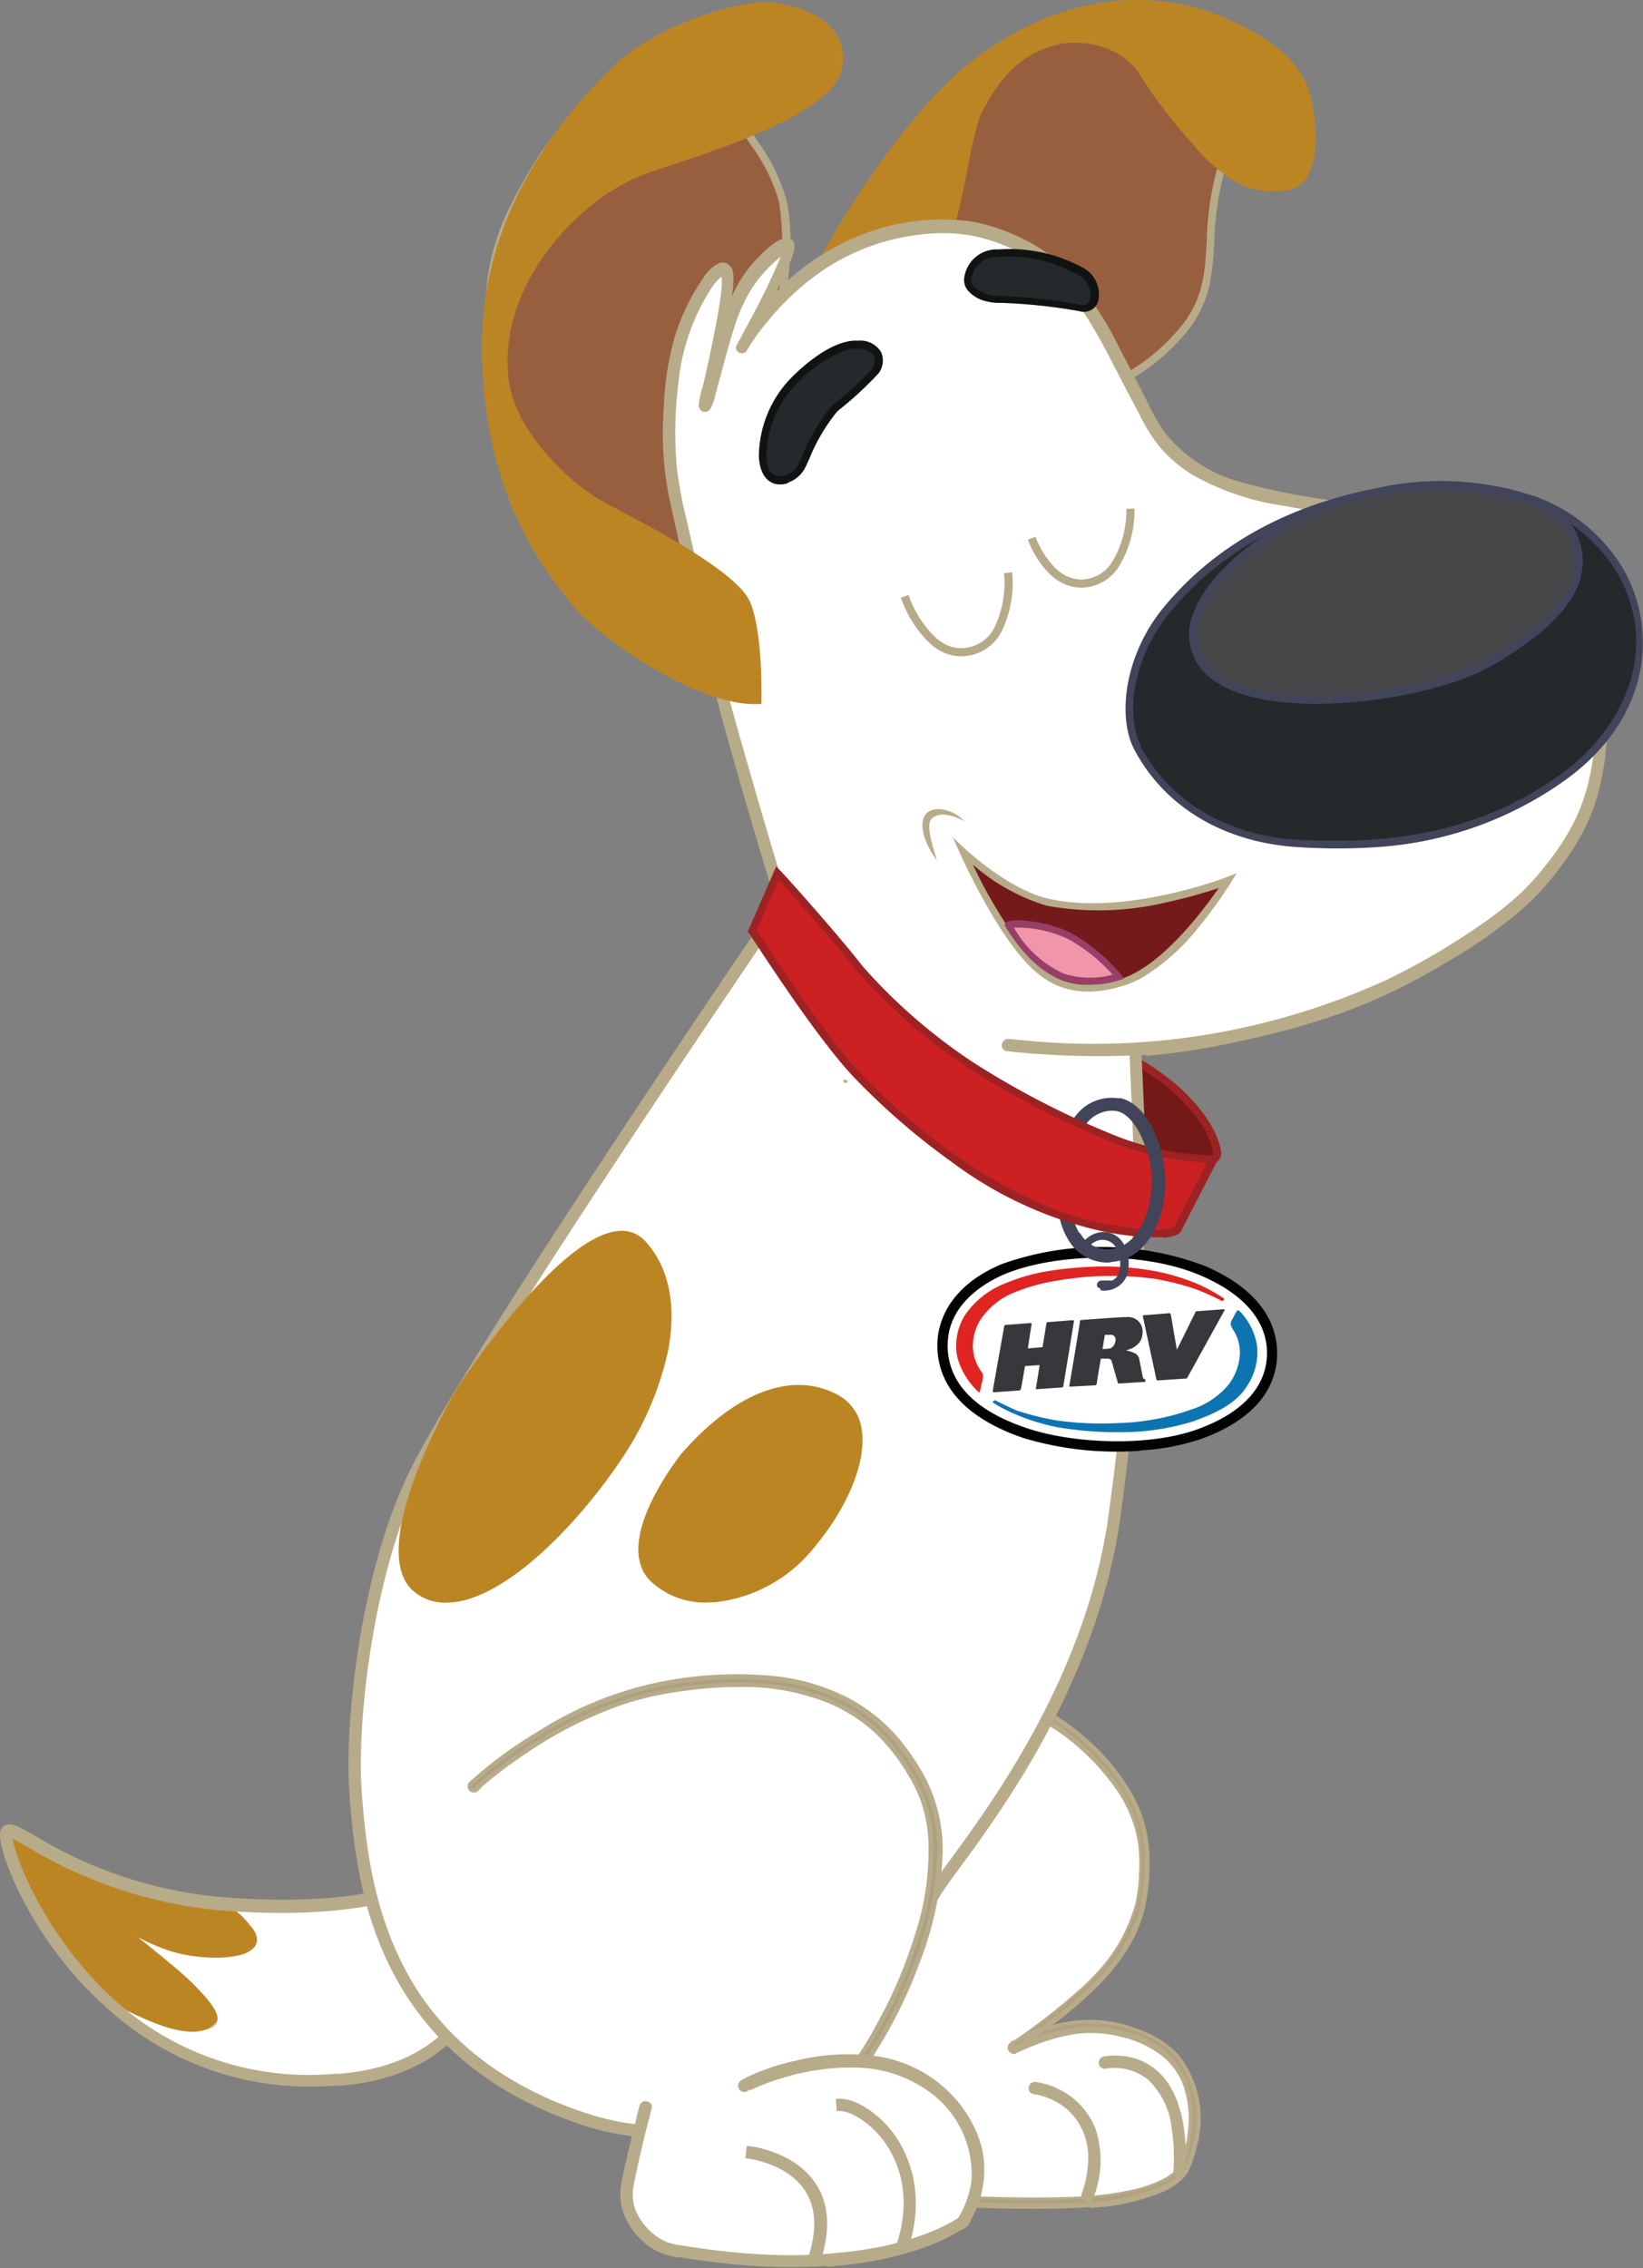 <svg id="Layer_1" data-name="Layer 1" xmlns="http://www.w3.org/2000/svg" viewBox="0 0 142.61 196.86"><rect x="0" y="0" width="142.61" height="196.86" fill="#808080" stroke="none"/><defs><style>.cls-1{fill:#fff;}.cls-2{fill:#b7ab89;}.cls-3{fill:#b1a181;}.cls-4{fill:#bc8524;}.cls-5{fill:#741818;}.cls-6{fill:#9d2223;}.cls-7{fill:#42445a;}.cls-8{fill:#020200;}.cls-9{fill:#36383c;}.cls-10{fill:#df2421;}.cls-11{fill:#0c74b0;}.cls-12{fill:#ada081;}.cls-13{fill:#985f3f;}.cls-14{fill:#24292b;}.cls-15{fill:#474648;}.cls-16{fill:#ebf7fc;}.cls-17{fill:#111313;}.cls-18{fill:#cc2023;}.cls-19{fill:#751a1a;}.cls-20{fill:#f196aa;}.cls-21{fill:#973f68;}.cls-22{fill:none;stroke:#b7aa89;stroke-miterlimit:10;stroke-width:0.71px;}</style></defs><path class="cls-1" d="M82.71,145.74s6.53,1.74,10,4.46,6.39,6.44,6.52,10.49-.48,6.6-2.92,9.74-8.41,7.16-8.41,7.16,4.53-2.35,8.33-1.68,6.26,2.38,7.09,5.29a10.48,10.48,0,0,1-.61,6.92c-.55,1.13-3.1,2.56-8.24,2.92a129.32,129.32,0,0,1-13.76-.13c-1.26-.07-13.3-2.36-13.3-2.36s-.66-20.58,2-29.06,13.27-13.75,13.27-13.75"/><path class="cls-2" d="M67.6,188.39c1.42.27,12,2.26,13.12,2.32h.1a119.84,119.84,0,0,0,13.64.12c4.8-.33,7.51-1.65,8.07-2.81a10.35,10.35,0,0,0,.6-6.78c-.78-2.74-3.11-4.47-6.94-5.14-3.68-.66-8.15,1.63-8.2,1.65l-.2-.34c.06,0,6-4,8.37-7.11s3-5.36,2.87-9.61c-.15-4.71-4.1-8.5-6.44-10.34-3.21-2.52-9.14-4.2-9.86-4.4a35.84,35.84,0,0,0-5.53,3.64c-2.7,2.15-6.2,5.63-7.57,10-2.53,8-2.08,26.9-2,28.84m26.89,2.85a121.12,121.12,0,0,1-13.69-.13h-.11c-1.25-.07-12.83-2.27-13.32-2.36l-.15,0v-.16c0-.2-.63-20.72,2-29.13,1.41-4.42,5-8,7.71-10.14a35,35,0,0,1,5.66-3.72l.06,0,.08,0c.06,0,6.61,1.78,10.07,4.5,2.4,1.88,6.44,5.76,6.6,10.64.13,4.35-.61,6.84-3,9.86a38.16,38.16,0,0,1-6.88,6.09,13.5,13.5,0,0,1,6.67-.93c4,.71,6.43,2.54,7.25,5.43a10.79,10.79,0,0,1-.62,7.07c-.56,1.16-3.1,2.66-8.4,3"/><path class="cls-3" d="M82.64,146.08a38.89,38.89,0,0,1,5.83,2.08,19.32,19.32,0,0,1,4.13,2.39,20.7,20.7,0,0,1,4.11,4.25,11.35,11.35,0,0,1,2.12,5.09,16.48,16.48,0,0,1,.06,2.72,14.26,14.26,0,0,1-.29,2.44,14.78,14.78,0,0,1-5,7.73,53.78,53.78,0,0,1-5.75,4.45l-.11.08c-.37.25,0,.75.38.56l0,0,.35-.16c.36-.17.73-.33,1.11-.47a17.17,17.17,0,0,1,3.59-1,10.35,10.35,0,0,1,4.18.25,9.45,9.45,0,0,1,3.36,1.51,6.14,6.14,0,0,1,2,2.45,8.59,8.59,0,0,1,.55,4.4,8.77,8.77,0,0,1-.88,3.18,2.59,2.59,0,0,1-.44.52,5,5,0,0,1-.94.63,11.77,11.77,0,0,1-3,1,27.25,27.25,0,0,1-4.41.54c-2.76.14-5.53.1-8.29,0l-3.2-.12-1-.06h-.33c-.12,0,.05,0,0,0h-.09c-1.28-.14-2.55-.4-3.81-.62-3.06-.54-6.11-1.11-9.16-1.69l-.18,0,.27.31c-.06-1.77-.07-3.54-.07-5.31,0-3.86.07-7.72.32-11.57q.18-3,.55-6a40.15,40.15,0,0,1,1-5.21,20.34,20.34,0,0,1,6.79-9.9,34.48,34.48,0,0,1,6.47-4.43l.08-.05,0,0c.38-.19.16-.83-.23-.63A33.58,33.58,0,0,0,77,149.06c-3.27,2.6-6.32,5.86-7.73,9.87a27.39,27.39,0,0,0-1.16,5c-.31,2-.52,4-.67,6-.31,4-.43,8-.45,12,0,2.17,0,4.37.07,6.54v.1a.35.35,0,0,0,.27.31l2.75.51c1.87.35,3.73.7,5.6,1,1.49.27,3,.55,4.47.76.43.05.86.07,1.29.09.94.05,1.89.1,2.84.13,2.79.11,5.58.16,8.37.06a21.63,21.63,0,0,0,8.09-1.42,5.48,5.48,0,0,0,1.94-1.3,2.91,2.91,0,0,0,.47-.82,9.82,9.82,0,0,0,.53-1.67c.63-2.68.36-5.77-1.55-7.87a8.1,8.1,0,0,0-2.92-2,12,12,0,0,0-4.12-.95,15.6,15.6,0,0,0-6.93,1.62l-.46.23.38.56a58.27,58.27,0,0,0,5.18-3.93c2.48-2.12,4.75-4.58,5.73-7.76a16.21,16.21,0,0,0,.58-5.05,11.51,11.51,0,0,0-1.48-5.4,18.52,18.52,0,0,0-3.82-4.64,19.34,19.34,0,0,0-4.31-3,39.28,39.28,0,0,0-7.06-2.67l-.14,0c-.42-.11-.55.56-.13.67"/><path class="cls-2" d="M82.61,145.64a.16.16,0,0,0,0,.15.12.12,0,0,0,.1.09h0a.16.16,0,0,0,.09-.14.25.25,0,0,0,0-.13h-.11l-.07,0m.54.37a38.77,38.77,0,0,1,5.4,2,18.91,18.91,0,0,1,4.17,2.41,21.1,21.1,0,0,1,4.15,4.29A11.47,11.47,0,0,1,99,159.86a17.14,17.14,0,0,1,.07,2.76,14.39,14.39,0,0,1-.3,2.47c-.58,2.73-2.24,5.29-5.08,7.84a52,52,0,0,1-4.24,3.39c.3-.12.61-.22.91-.32.94-.71,1.86-1.45,2.76-2.21,2.09-1.79,4.63-4.27,5.67-7.66a16.32,16.32,0,0,0,.57-5,11.09,11.09,0,0,0-1.46-5.3,18.15,18.15,0,0,0-3.77-4.59,19.1,19.1,0,0,0-4.27-2.94,38.48,38.48,0,0,0-6.66-2.56v0a.61.61,0,0,1-.07.24M88,177.38l.15.21c.36-.24.71-.49,1.07-.75l-1,.42-.25.12M67.24,188l.29.05c0-1.71,0-3.38,0-4.81,0-4.28.1-8.07.32-11.58.14-2.24.32-4.22.56-6a38.48,38.48,0,0,1,1-5.23c1-3.55,3.26-6.91,6.85-10a35,35,0,0,1,6.14-4.27.47.47,0,0,1-.11-.21s0,0,0,0a33.35,33.35,0,0,0-5.06,3.37c-3.9,3.08-6.48,6.37-7.68,9.77a29.22,29.22,0,0,0-1.15,5c-.28,1.77-.49,3.66-.66,6-.28,3.58-.43,7.51-.45,12v.95c0,1.67,0,3.39,0,5.09m0,.3a1.21,1.21,0,0,0,0,.19v.1a.15.15,0,0,0,.11.12l.29.06Zm13.48,2.1h0l.33,0,1,0,3.2.13c2.44.07,5.33.13,8.27,0a26.62,26.62,0,0,0,4.38-.53,11.26,11.26,0,0,0,3-1,4.84,4.84,0,0,0,.9-.6,2.67,2.67,0,0,0,.4-.46,8.71,8.71,0,0,0,.86-3.11,8.51,8.51,0,0,0-.54-4.3,6,6,0,0,0-1.92-2.37,9.27,9.27,0,0,0-3.29-1.48,10.41,10.41,0,0,0-4.1-.25,17.34,17.34,0,0,0-3.55,1c-.38.15-.75.31-1.1.47l-.34.15,0,0-.15.1,0,0a.56.56,0,0,1-.57-.27.48.48,0,0,1,0-.55l0-.05.29-.16a54.2,54.2,0,0,0,5.73-4.44c2.78-2.48,4.4-5,5-7.62a13.71,13.71,0,0,0,.29-2.4,16.33,16.33,0,0,0-.06-2.7,11.31,11.31,0,0,0-2.08-5,20.57,20.57,0,0,0-4.07-4.21,18.82,18.82,0,0,0-4.09-2.36,38.42,38.42,0,0,0-5.62-2,34.18,34.18,0,0,0-6.33,4.35c-3.53,3-5.79,6.33-6.73,9.8a40.71,40.71,0,0,0-1,5.18c-.23,1.82-.41,3.78-.56,6-.22,3.5-.32,7.28-.32,11.55,0,1.45,0,3.15.06,4.89,2.66.5,5.77,1.08,8.93,1.64l.87.16c1,.18,1.94.36,2.92.46ZM68,188.8l2.18.41,5.59,1,.74.13c1.22.22,2.48.45,3.73.62.37,0,.75.07,1.12.09h.15l2.84.12c3.37.13,6,.15,8.35.06a21.82,21.82,0,0,0,8-1.4,5.34,5.34,0,0,0,1.87-1.25,2.76,2.76,0,0,0,.44-.77,9.55,9.55,0,0,0,.52-1.64,8.52,8.52,0,0,0-1.51-7.69,7.8,7.8,0,0,0-2.84-1.93,11.85,11.85,0,0,0-4.06-.93,13.19,13.19,0,0,0-4.53.69l-.79.59a16.8,16.8,0,0,1,3.38-.89,10.65,10.65,0,0,1,4.26.26,9.62,9.62,0,0,1,3.43,1.54,6.35,6.35,0,0,1,2,2.53,8.77,8.77,0,0,1,.57,4.51,8.87,8.87,0,0,1-.91,3.25,2.55,2.55,0,0,1-.48.57,5.26,5.26,0,0,1-1,.65,11.63,11.63,0,0,1-3.07,1,25,25,0,0,1-4.44.54c-3,.16-5.86.1-8.3,0-1,0-2.13-.07-3.21-.13l-1-.05h-.14l-.23,0h-.08c-1-.1-2-.28-3-.46l-.87-.16c-3.13-.55-6.21-1.13-8.85-1.63v.29Zm26.66,2.77c-.66.05-1.31.08-1.94.1-2.42.09-5,.07-8.39-.06-.93,0-1.89-.08-2.85-.13h-.14a11.59,11.59,0,0,1-1.16-.1c-1.25-.17-2.52-.4-3.74-.62l-.74-.13-5.6-1-2.75-.52a.54.54,0,0,1-.43-.49v-.1c-.1-1.86-.08-3.76-.07-5.61v-.94c0-4.52.16-8.46.44-12.05.18-2.32.39-4.22.67-6a28.43,28.43,0,0,1,1.17-5c1.22-3.48,3.85-6.83,7.8-10a32.73,32.73,0,0,1,5.48-3.59.47.47,0,0,1,.25-.11.46.46,0,0,1,.36,0A39.38,39.38,0,0,1,90.06,148a19.52,19.52,0,0,1,4.36,3,18.79,18.79,0,0,1,3.85,4.7,11.46,11.46,0,0,1,1.5,5.49,16.47,16.47,0,0,1-.58,5.11c-1.08,3.5-3.66,6-5.79,7.85-.65.55-1.3,1.08-2,1.6a13,13,0,0,1,3.68-.43,12.11,12.11,0,0,1,4.19,1,8.14,8.14,0,0,1,3,2,8.94,8.94,0,0,1,1.6,8.05,11.81,11.81,0,0,1-.54,1.71,3.33,3.33,0,0,1-.51.87,5.57,5.57,0,0,1-2,1.35,18.45,18.45,0,0,1-6.22,1.34"/><path class="cls-2" d="M89.81,181.53a5.89,5.89,0,0,1,3.24,1.59,5.67,5.67,0,0,1,1.66,3.93,9.4,9.4,0,0,1-.57,3.37c-.14.41.46.71.6.3a8.59,8.59,0,0,0,.23-5.87,6.23,6.23,0,0,0-2.91-3.28,6.3,6.3,0,0,0-2.12-.7c-.43-.06-.56.6-.13.66"/><path class="cls-2" d="M89.88,181.06c-.11,0-.13.14-.13.14s.06.13.09.14A6,6,0,0,1,93.18,183a5.89,5.89,0,0,1,1.73,4.08,9.4,9.4,0,0,1-.59,3.44.14.14,0,0,0,0,.16.17.17,0,0,0,.14.07s0,0,0-.06a8.32,8.32,0,0,0,.23-5.74,6.17,6.17,0,0,0-4.87-3.85h0m4.64,10.06a.57.57,0,0,1-.46-.21.53.53,0,0,1-.11-.55,9,9,0,0,0,.56-3.3,5.49,5.49,0,0,0-1.6-3.8,5.72,5.72,0,0,0-3.13-1.53.5.5,0,0,1-.43-.58.55.55,0,0,1,.62-.48,6.66,6.66,0,0,1,2.19.73,6.41,6.41,0,0,1,3,3.38,8.72,8.72,0,0,1-.22,6,.47.47,0,0,1-.35.32h-.06"/><path class="cls-2" d="M96,179.24a4.74,4.74,0,0,1,3.91,1,7.14,7.14,0,0,1,2,4.28,17.71,17.71,0,0,1,.14,3.85.35.35,0,0,0,.26.39.33.33,0,0,0,.4-.26c.23-3.48-.23-8.48-4.16-9.77a5.93,5.93,0,0,0-2.65-.19c-.42.06-.38.74,0,.68"/><path class="cls-2" d="M96.41,179a4.85,4.85,0,0,1,3.62,1.12,7.21,7.21,0,0,1,2.12,4.4,17.53,17.53,0,0,1,.14,3.89c0,.06,0,.17.1.19a.18.18,0,0,0,.13,0,.05.05,0,0,0,0,0c.21-3,0-8.27-4-9.57a5.69,5.69,0,0,0-2.56-.18.14.14,0,0,0-.12.18c0,.11.09.1.11.1l.45,0m6,10h-.14a.55.55,0,0,1-.42-.61,16.72,16.72,0,0,0-.14-3.8,6.8,6.8,0,0,0-2-4.16,4.63,4.63,0,0,0-3.75-1,.49.49,0,0,1-.57-.43.56.56,0,0,1,.47-.64,6.2,6.2,0,0,1,2.74.2c4.22,1.39,4.5,6.85,4.29,10a.49.49,0,0,1-.19.34.59.59,0,0,1-.31.12"/><path class="cls-1" d="M40.94,164.78c.6,1,2.48,3.36,1.92,4.58s-1.6,10.19-13.36,11.15C8.62,182.22.59,162,.54,159.29c-.05-2.14,5.7,5,19.43,6,8.72.65,14.74-.63,16.91-2Z"/><path class="cls-2" d="M.87,159.23v.05c0,1.55,2.76,8.82,8.85,14.32a25.29,25.29,0,0,0,19.75,6.57c10.14-.83,12.1-7.62,12.83-10.17a5.33,5.33,0,0,1,.26-.78c.37-.81-.77-2.51-1.44-3.53-.16-.24-.3-.45-.41-.63l-3.79-1.46c-2.43,1.45-8.55,2.61-17,2a38.59,38.59,0,0,1-17.31-5.47,10.11,10.11,0,0,0-1.77-.89m28.27,21.65A25.9,25.9,0,0,1,9.27,174.1c-6.19-5.59-9-12.95-9.07-14.81a.68.68,0,0,1,.29-.66c.45-.26,1.08.11,2.48.91a37.69,37.69,0,0,0,17,5.38c8.44.62,14.47-.55,16.7-2l.14-.09,4.33,1.66.06.1c.11.19.27.43.45.71.85,1.27,2,3,1.49,4.18a5.47,5.47,0,0,0-.22.68c-.7,2.43-2.82,9.8-13.43,10.67l-.38,0"/><path class="cls-4" d="M18.73,175.63c.71-.83-1.22-2.81-3.28-4.56s-4.25-3.3-4-3.25a21.58,21.58,0,0,0,5,1.76c3.43.51,7.1-.13,5.05-2.32a6,6,0,0,0-4.1-2.25c-10.92-1.07-16-6.85-16.63-6.16S4,170,9.71,173.58c3.79,2.34,7.58,3.7,9,2"/><path class="cls-4" d="M18.73,175.63a2.11,2.11,0,0,1-1,.61,3.79,3.79,0,0,1-1.16.12,9.32,9.32,0,0,1-2.27-.45A24.2,24.2,0,0,1,10.09,174a13.43,13.43,0,0,1-3.61-3,25.61,25.61,0,0,1-2.75-3.79,35.55,35.55,0,0,1-2.13-4.17c-.3-.72-.58-1.45-.81-2.2a9,9,0,0,1-.3-1.16,2.56,2.56,0,0,1-.07-.64,1,1,0,0,1,0-.22.48.48,0,0,1,.24-.3.55.55,0,0,1,.32,0l.2,0a3,3,0,0,1,.57.28l.51.3,1,.62c.66.41,1.31.81,2,1.18a30.25,30.25,0,0,0,4.17,1.92,32.09,32.09,0,0,0,4.4,1.28c.75.16,1.51.29,2.27.4l1.14.14a8.45,8.45,0,0,1,1.19.2,6.13,6.13,0,0,1,3,1.94l.19.23c0,.06.13.15.19.23a2.86,2.86,0,0,1,.35.53,1.4,1.4,0,0,1,.14.69,1,1,0,0,1-.32.65,2.5,2.5,0,0,1-1.13.58,9,9,0,0,1-2.36.23,15.33,15.33,0,0,1-2.34-.23,12.61,12.61,0,0,1-2.25-.66c-.73-.28-1.43-.62-2.13-1l-.26-.11-.13-.05h0c.13,0,.08-.22.08-.15l0,0,.44.37.91.72c1.21,1,2.41,1.94,3.55,3A18.14,18.14,0,0,1,18,173.57a5.59,5.59,0,0,1,.65,1,1.62,1.62,0,0,1,.18.55.7.7,0,0,1,0,.29.64.64,0,0,1-.13.26m0,0a.71.71,0,0,0,.13-.26.93.93,0,0,0,0-.29,1.52,1.52,0,0,0-.19-.54,5.23,5.23,0,0,0-.65-1,16.92,16.92,0,0,0-1.63-1.65c-1.15-1-2.37-2-3.61-2.91l-.94-.69c-.15-.12-.31-.23-.46-.36l-.07-.07s-.07-.16.08-.18h.09l.15.05.27.12c.71.31,1.41.63,2.14.89a12.22,12.22,0,0,0,2.21.59,14.49,14.49,0,0,0,2.28.17,8.33,8.33,0,0,0,2.24-.26,2.3,2.3,0,0,0,.92-.48.63.63,0,0,0,.06-.8,1.91,1.91,0,0,0-.29-.43l-.19-.21-.19-.21a6.46,6.46,0,0,0-.84-.73,5.6,5.6,0,0,0-2-.94l-.54-.11c-.18,0-.36,0-.56-.06L16,165.18c-.78-.11-1.55-.24-2.32-.4a29.7,29.7,0,0,1-4.5-1.32,31.49,31.49,0,0,1-4.25-2c-.68-.38-1.35-.79-2-1.21l-1-.62q-.24-.16-.48-.3a2.56,2.56,0,0,0-.46-.24l-.08,0H1c.05,0,.08-.09.07-.08a.56.56,0,0,0,0,.07,3.36,3.36,0,0,0,.05.51c.07.36.16.72.27,1.09.22.73.49,1.45.78,2.16a32.31,32.31,0,0,0,2,4.14,25.71,25.71,0,0,0,2.63,3.77,15.39,15.39,0,0,0,1.6,1.63c.29.26.59.49.9.72s.63.42,1,.63c.65.41,1.32.8,2,1.16a18.08,18.08,0,0,0,2.11.94,8.33,8.33,0,0,0,2.26.51,3.39,3.39,0,0,0,1.14-.12,2,2,0,0,0,1-.59"/><path class="cls-2" d="M.87,159.23v.05c0,1.55,2.76,8.82,8.85,14.32a25.29,25.29,0,0,0,19.75,6.57c10.14-.83,12.1-7.62,12.83-10.17a5.33,5.33,0,0,1,.26-.78c.37-.81-.77-2.51-1.44-3.53-.16-.24-.3-.45-.41-.63l-3.79-1.46c-2.43,1.45-8.55,2.61-17,2a38.59,38.59,0,0,1-17.31-5.47,10.11,10.11,0,0,0-1.77-.89m28.27,21.65A25.9,25.9,0,0,1,9.27,174.1c-6.19-5.59-9-12.95-9.07-14.81a.68.68,0,0,1,.29-.66c.45-.26,1.08.11,2.48.91a37.69,37.69,0,0,0,17,5.38c8.44.62,14.47-.55,16.7-2l.14-.09,4.33,1.66.06.1c.11.19.27.43.45.71.85,1.27,2,3,1.49,4.18a5.47,5.47,0,0,0-.22.68c-.7,2.43-2.82,9.8-13.43,10.67l-.38,0"/><path class="cls-2" d="M1.09,159.51c.26,1.94,3,8.72,8.76,14A25.09,25.09,0,0,0,29.07,180l.38,0c10-.82,11.94-7.52,12.66-10,.11-.36.18-.62.26-.8.33-.71-.81-2.42-1.42-3.34l-.38-.58-3.64-1.4c-2.31,1.33-8.1,2.62-17,2a39,39,0,0,1-17.4-5.49c-.5-.29-1.09-.63-1.45-.79m28,20.89a25.4,25.4,0,0,1-19.5-6.65C3.45,168.2.71,160.86.68,159.28V159l.22,0a9.16,9.16,0,0,1,1.82.92A38.48,38.48,0,0,0,20,165.39c6,.45,13.55,0,16.86-2l.08-.05,3.94,1.52,0,0c.11.19.25.4.4.63.95,1.42,1.84,2.88,1.46,3.72a5.84,5.84,0,0,0-.25.75c-.74,2.59-2.73,9.48-13,10.32l-.39,0M.78,158.75a.35.35,0,0,0-.18.05c-.06,0-.21.13-.2.49,0,1.83,2.86,9.12,9,14.67a25.8,25.8,0,0,0,20.11,6.69c10.47-.86,12.56-8.13,13.25-10.52a6,6,0,0,1,.23-.71c.48-1.06-.65-2.75-1.47-4-.18-.27-.35-.52-.46-.72l0,0-4.16-1.6-.06,0c-2.26,1.45-8.34,2.63-16.82,2a37.73,37.73,0,0,1-17.12-5.4,5.42,5.42,0,0,0-2.09-1m28.37,22.32a26.08,26.08,0,0,1-20-6.82C2.9,168.62,0,161.18,0,159.3a.88.88,0,0,1,.39-.84c.54-.32,1.21.06,2.68.9A37.32,37.32,0,0,0,20,164.72c8.4.62,14.38-.53,16.58-1.94l.23-.15,4.48,1.72.1.16c.11.19.27.44.45.7.87,1.31,2.07,3.12,1.5,4.37-.05.11-.12.37-.21.66-.7,2.45-2.86,9.92-13.6,10.8l-.39,0"/><path class="cls-2" d="M133.7,43.39l-.2.59.25-.16a.13.13,0,0,0,0-.15l-.09-.28M128,47.15l.21.19,5.05-3.2-.09-.25v0Zm-.34.21-.1.07a.12.12,0,0,0-.06.08.18.18,0,0,0,.06.14.3.3,0,0,0,.08.08Z"/><path class="cls-5" d="M96.72,91.16a21.58,21.58,0,0,1,5.55,3.59c1.45,1.31,3.11,3.42,3.35,5.28s-9,1.85-9,1.85Z"/><path class="cls-6" d="M96.93,101.54c2.93,0,7.49-.37,8.28-1.26a.23.23,0,0,0,.08-.2c-.23-1.79-1.89-3.85-3.24-5.08a21.37,21.37,0,0,0-5-3.32Zm3.09.56c-1.65.11-3.09.12-3.43.12h-.34l.14-11.56.46.19a21.69,21.69,0,0,1,5.65,3.65C104,95.87,105.71,98,106,100a.92.92,0,0,1-.24.73c-.75.85-3.42,1.22-5.7,1.38"/><path class="cls-1" d="M98.44,88.51S99,99.6,99,102.17a231.57,231.57,0,0,1-2.33,30.25C94.15,148.25,83.55,160.55,81.32,164c-6.07,9.33-13.83,25.66-31,19.83C33,177.89,31.41,163.4,30.86,155.47c-.4-5.77.88-18.67,5.12-27.41C41.13,117.43,68.84,77,68.84,77s8.69-6.34,14.56-3.43,6.85,3.09,9.93,5.89c2.49,2.25,5.11,9.06,5.11,9.06"/><path class="cls-2" d="M69,77.13c-.87,1.27-27.79,40.64-32.82,51-4.18,8.62-5.52,21.39-5.1,27.3.33,4.79,1,9.9,3.41,14.85,3.09,6.29,8.45,10.77,15.94,13.32,6.75,2.3,12.61,1.36,17.92-2.87,4.58-3.65,7.93-9.05,10.89-13.81.68-1.09,1.31-2.11,1.94-3.07.33-.52.85-1.23,1.51-2.12,3.78-5.18,11.67-15.94,13.76-29.36a231.9,231.9,0,0,0,2.34-30.22c0-2.47-.5-13-.53-13.62-.19-.48-2.7-6.83-5-9-2.51-2.27-3.58-2.79-7.14-4.52l-2.75-1.34c-5.54-2.74-13.79,3-14.33,3.4M58.47,185.19A20.81,20.81,0,0,1,50.29,184c-7.6-2.59-13-7.14-16.18-13.52-2.46-5-3.11-10.17-3.45-15-.42-6,.93-18.82,5.14-27.5,5.1-10.53,32.6-50.7,32.87-51.11l0,0,0,0c.36-.27,8.85-6.38,14.77-3.45l2.74,1.34c3.6,1.74,4.69,2.26,7.24,4.58s5,8.86,5.15,9.14v.06c0,.11.57,11.13.53,13.68a231,231,0,0,1-2.34,30.27C94.71,146,86.79,156.78,83,162c-.66.89-1.17,1.6-1.5,2.1-.62,1-1.26,2-1.93,3.06-4.68,7.54-10.76,17.33-21.09,18.05"/><path class="cls-2" d="M69.08,77.23c-1.11,1.62-27.8,40.66-32.8,51-4.17,8.6-5.5,21.33-5.08,27.23.33,4.78,1,9.87,3.39,14.8C37.66,176.49,43,181,50.46,183.49c6.7,2.28,12.51,1.35,17.78-2.84,4.56-3.64,7.91-9,10.87-13.79.67-1.08,1.31-2.11,1.93-3.07.34-.52.86-1.23,1.51-2.12,3.79-5.17,11.65-15.91,13.74-29.3a231.65,231.65,0,0,0,2.34-30.2c0-2.44-.49-12.74-.53-13.59-.24-.62-2.71-6.81-5-8.88-2.5-2.27-3.57-2.78-7.11-4.5-.78-.38-1.69-.81-2.75-1.34-5.41-2.68-13.48,2.88-14.17,3.37M58.5,185.33a20.84,20.84,0,0,1-8.26-1.2c-7.63-2.6-13.1-7.17-16.25-13.59-2.48-5-3.13-10.21-3.47-15-.42-6,.93-18.86,5.15-27.57C40.78,117.38,68.28,77.2,68.56,76.8l0,0,0,0c.36-.26,8.92-6.42,14.91-3.46,1.06.53,2,1,2.74,1.34,3.52,1.7,4.71,2.28,7.27,4.61s5.08,8.91,5.19,9.19l0,0v0c0,.46.57,11.14.53,13.69A233,233,0,0,1,97,132.47c-2.12,13.55-10,24.39-13.86,29.6-.65.88-1.17,1.59-1.49,2.09-.62,1-1.26,2-1.93,3.06-4.7,7.57-10.8,17.39-21.18,18.11"/><path class="cls-2" d="M69.22,77.37c-1.39,2-27.78,40.66-32.76,50.93-4.15,8.56-5.48,21.25-5.07,27.13.34,4.75,1,9.82,3.38,14.73,3,6.2,8.35,10.62,15.75,13.14,6.63,2.26,12.39,1.34,17.6-2.81,4.53-3.61,7.87-9,10.82-13.73.67-1.09,1.31-2.11,1.93-3.08.35-.52.87-1.23,1.52-2.13C86.17,156.4,94,145.68,96.1,132.34a232.41,232.41,0,0,0,2.33-30.17c0-2.39-.46-12.26-.52-13.55-.33-.81-2.72-6.76-4.94-8.78-2.47-2.24-3.53-2.75-7.06-4.46L83.16,74c-2.21-1.1-5.13-.93-8.69.5a28.05,28.05,0,0,0-5.25,2.83M58.46,184.86a20.58,20.58,0,0,1-8.07-1.18c-7.5-2.56-12.88-7.05-16-13.35-2.44-5-3.09-10.08-3.42-14.87-.42-5.92.92-18.7,5.1-27.34,5-10.34,31.68-49.35,32.82-51l0,0,0,0c.89-.63,8.89-6.09,14.37-3.38L86.08,75c3.57,1.73,4.65,2.25,7.16,4.53,2.31,2.1,4.77,8.26,5.05,9v.06c.06,1.14.56,11.18.52,13.6a229.79,229.79,0,0,1-2.33,30.23c-2.1,13.43-10,24.21-13.78,29.38-.65.9-1.17,1.6-1.5,2.12-.63,1-1.26,2-1.93,3.06-3,4.78-6.33,10.18-10.92,13.84a17.66,17.66,0,0,1-9.9,4.06m10.27-108v0c-.28.4-27.78,40.59-32.87,51.09-4.2,8.68-5.55,21.53-5.13,27.48.34,4.82,1,10,3.45,15,3.12,6.37,8.55,10.91,16.13,13.49a21,21,0,0,0,8.18,1.2c10.29-.72,16.24-10.32,21-18,.67-1.07,1.3-2.09,1.93-3.06.33-.5.84-1.21,1.49-2.09,3.81-5.21,11.73-16,13.83-29.52a230.72,230.72,0,0,0,2.34-30.26c0-2.58-.52-13.57-.52-13.68v0c-.11-.28-2.65-6.86-5.14-9.12s-3.72-2.88-7.22-4.57c-.75-.36-1.67-.8-2.75-1.34-5.88-2.91-14.35,3.18-14.71,3.44ZM58.51,185.53a21.31,21.31,0,0,1-8.33-1.21c-7.69-2.62-13.19-7.23-16.37-13.69-2.49-5.07-3.15-10.26-3.49-15.13-.42-6,.94-18.93,5.17-27.67,5.11-10.53,32.63-50.74,32.9-51.15l.06-.07.07-.06c.37-.26,9-6.49,15.12-3.47l2.74,1.33c3.54,1.72,4.73,2.29,7.31,4.64s5.14,9,5.25,9.27l0,.08v.08c0,.11.56,11.11.53,13.7a233.5,233.5,0,0,1-2.34,30.32C95,146.1,87.08,157,83.26,162.18c-.65.89-1.16,1.59-1.49,2.09-.62,1-1.25,2-1.92,3-2.37,3.82-5.06,8.15-8.49,11.66-4,4.08-8.19,6.23-12.85,6.55"/><path class="cls-4" d="M53.68,126.36c3.4-5.09,6.52-13.66,2.12-18.38s-15.95,12.93-15.95,12.93-7.86,13.54-3.65,17,12.42-4,17.48-11.54"/><path class="cls-4" d="M53.79,107.52h0c-2,.17-5,2.56-8.64,6.91a79.35,79.35,0,0,0-5,6.67,55.56,55.56,0,0,0-3.38,7.14c-1.27,3.37-2.36,7.74-.35,9.4a3.75,3.75,0,0,0,3,.73c4.42-.65,10.33-6.78,13.95-12.2l.28.19-.28-.19a26.53,26.53,0,0,0,3.93-9.2c.51-2.59.61-6.21-1.77-8.76a2.07,2.07,0,0,0-1.77-.69m-14.7,31.57a4.26,4.26,0,0,1-3.11-.93c-4.37-3.6,3.26-16.85,3.58-17.42s8.85-13.44,14.13-13.89a2.72,2.72,0,0,1,2.36.9c2,2.18,2.71,5.42,2,9.35a27.19,27.19,0,0,1-4,9.44c-3.82,5.73-9.76,11.81-14.41,12.5a3.8,3.8,0,0,1-.46.05"/><path class="cls-4" d="M59.36,126.43s-5.9,7.37-2.68,10.57,9.66,1.9,13.61-2.77,6-10.87,2.21-12.89c-4.12-2.17-9,.31-13.14,5.09"/><path class="cls-4" d="M59.62,126.65c-.17.22-5.64,7.2-2.7,10.12a6.21,6.21,0,0,0,4.77,1.65A12,12,0,0,0,70,134c3-3.49,4.55-7.4,4-10a3.29,3.29,0,0,0-1.75-2.41c-3.64-1.92-8.28-.09-12.72,5M62,139.08h-.27a6.89,6.89,0,0,1-5.27-1.85c-1.43-1.41-1.4-3.79.07-6.87a24.45,24.45,0,0,1,2.59-4.15h0c4.66-5.36,9.6-7.25,13.54-5.17a4,4,0,0,1,2.11,2.88c.53,2.76-1.12,6.89-4.21,10.53A12.77,12.77,0,0,1,62,139.08"/><path class="cls-7" d="M96.35,109.58a2.44,2.44,0,0,1-.47,0c-1.84-.06-3.37-1.55-3.89-3.8l1.1-.26c.41,1.77,1.49,2.89,2.83,2.94,3,.09,3.91-3.53,4-5.45.15-3-1.37-6.29-3-6.57a2.78,2.78,0,0,0-2.73,1.25l-1-.59a3.92,3.92,0,0,1,3.88-1.77c2.47.42,4.14,4.43,4,7.73-.15,3.06-1.68,6.3-4.7,6.51"/><path class="cls-1" d="M81.8,116.74c0-3.7,3.28-5.74,5.3-6.59a25.26,25.26,0,0,1,17.31.17c4.06,1.74,5.87,4.22,6,6.88.06,1.56-.26,5.1-6.27,7.27-4.54,1.65-11.32,1.22-15.15-.08-2.2-.74-7.19-2.74-7.17-7.65"/><path class="cls-8" d="M81.8,116.74h.45c0,3.25,2.3,5.68,6.87,7.22,3.83,1.3,10.43,1.69,14.85.09,4-1.46,6.1-3.82,6-6.83-.11-2.69-2.09-4.93-5.71-6.49-5.28-2.27-12.91-1.85-17-.16-1.5.63-5,2.49-5,6.17ZM99,125.92a28.06,28.06,0,0,1-10.16-1.1c-3.42-1.16-7.5-3.5-7.48-8.09,0-1.4.56-4.89,5.57-7a25.57,25.57,0,0,1,17.67.16c5,2.15,6.16,5.15,6.25,7.29.1,2.39-1,5.68-6.57,7.71a19.56,19.56,0,0,1-5.28,1"/><path class="cls-9" d="M86.23,120.84s-.07,0-.06-.11,1-5.64,1-5.64a.15.15,0,0,1,.11-.09l2.16-.16s.14,0,.11.08-.33,2.12-.33,2.12l1.27-.11.34-2.07s0-.09.11-.1l2.17-.17s.12,0,.11.08-.93,5.67-.93,5.67a.14.14,0,0,1-.13.09l-2.16.15s-.12,0-.09-.09.33-2,.33-2l-1.27.08s-.34,2-.36,2a.19.19,0,0,1-.14.12l-2.2.16"/><path class="cls-9" d="M92.87,120.36l2.21-.12a.15.15,0,0,0,.11-.12c0-.09.36-2.19.36-2.19l.68,0a.33.33,0,0,1,.26.21c.05.19.54,1.88.54,1.88s0,.08.07.07l2.32-.15s0,0,0-.13-.19-.13-.21-.21-.33-1.66-.33-1.66a.78.78,0,0,0-.3-.44,4.38,4.38,0,0,0-.84-.3s1.39-.23,1.43-1.5a1.25,1.25,0,0,0-1.35-1.38c-.69,0-4,.26-4,.26s-.09,0-.08.1-.93,5.65-.93,5.65Z"/><path class="cls-1" d="M95.7,117.05l.2-1.19.51,0a.39.39,0,0,1,.42.43.88.88,0,0,1-.42.74,3.36,3.36,0,0,1-.71.06"/><path class="cls-9" d="M99.19,114.22l1.19,5.54s.07.06.11.06l2.53-.17,3.28-5.94s0-.08-.09-.07l-2.41.18-1.65,3.34-.53-3.09s-.08-.11-.15-.09-2.14.18-2.2.18a.09.09,0,0,0-.08.06"/><path class="cls-10" d="M85.05,120.79s.26-1.1.27-1.23a.72.72,0,0,0-.06-.39,3.94,3.94,0,0,1-.82-2.36,4.57,4.57,0,0,1,.58-2.14,6.36,6.36,0,0,1,2.65-2.33,16.82,16.82,0,0,1,3.08-1,29.88,29.88,0,0,1,4.35-.56,29.1,29.1,0,0,1,5,.2,23.16,23.16,0,0,1,3.66.91,20.62,20.62,0,0,1,2.23,1c.17.11.33-.13.22-.21a16.19,16.19,0,0,0-2.2-1.21,19,19,0,0,0-3.71-1.13,24.67,24.67,0,0,0-5.23-.4,32.63,32.63,0,0,0-4.52.46A17.06,17.06,0,0,0,87,111.5a7.49,7.49,0,0,0-3.28,2.71,5.09,5.09,0,0,0-.63,3.59,6.52,6.52,0,0,0,1.82,3,.08.08,0,0,0,.14,0"/><path class="cls-11" d="M86.33,121.58c-.12,0-.21.1-.13.17a12.32,12.32,0,0,0,1.92,1,18.32,18.32,0,0,0,3.55,1.11,30.27,30.27,0,0,0,5.5.45,21,21,0,0,0,6.37-.93c1.33-.49,3.65-1.32,4.71-3.09a5.24,5.24,0,0,0,.84-3.59,5.48,5.48,0,0,0-1.51-2.91c-.11-.1-.17-.06-.22,0s-.4.74-.48.88a.54.54,0,0,0,0,.48c.06.14.34.53.45.82a3.61,3.61,0,0,1,.21,2.18,4.65,4.65,0,0,1-1.14,2.31,7.07,7.07,0,0,1-3.07,1.91,20.56,20.56,0,0,1-6.25,1.15,28.4,28.4,0,0,1-5.31-.22,23.26,23.26,0,0,1-3.55-.88c-.26-.1-1.9-.9-1.9-.9"/><path class="cls-7" d="M95.54,112a2.11,2.11,0,0,0,2.27-1.26,3.52,3.52,0,0,0-.26-2.73,2,2,0,0,0-2-1.06,2.35,2.35,0,0,0-1.76,1.21c-.2.39.41.68.61.3l.06-.1c0,.08,0,0,0-.06a1,1,0,0,1,.13-.16,1.54,1.54,0,0,1,.73-.47,1.35,1.35,0,0,1,1.53.59,2.89,2.89,0,0,1,.3,2.13,1.28,1.28,0,0,1-.36.6l-.24.16-.09,0-.15,0-.17,0c-.09,0,.05,0,0,0l-.09,0-.26,0h-.18c-.1,0,.09,0,0,0-.43,0-.57.61-.13.66"/><path class="cls-1" d="M41,155.12c.41-.47,7.82-7,16.11-8.52,16.05-3,20.53,4.34,22.6,8,4.81,8.42-3.47,24.16-8.19,28.24"/><path class="cls-2" d="M71.67,183l-.26-.3c2.11-1.83,5.39-6.49,7.61-12.42,1.39-3.73,3.32-10.71.53-15.58-1.86-3.26-6.21-10.88-22.39-7.86-8.06,1.51-15.41,7.8-16,8.47l-.3-.27c.58-.67,8.05-7.06,16.22-8.59,16.45-3.07,20.91,4.72,22.81,8,2.86,5,.91,12.13-.51,15.92-1.92,5.13-5.1,10.3-7.72,12.58"/><path class="cls-12" d="M41.27,155.35l.13-.13.1-.1.06-.05,0,0c.27-.24.55-.47.83-.7.89-.72,1.82-1.41,2.78-2.06A36.66,36.66,0,0,1,54,147.75a30.39,30.39,0,0,1,5.49-1.2,35.07,35.07,0,0,1,5-.32,20,20,0,0,1,7.37,1.39,14.08,14.08,0,0,1,4.52,3A16.87,16.87,0,0,1,79,153.89a13.3,13.3,0,0,1,1.12,2.19,12.35,12.35,0,0,1,.74,3.65A23.83,23.83,0,0,1,79.64,168a40.76,40.76,0,0,1-3.4,7.92,28.75,28.75,0,0,1-4,5.76c-.28.3-.58.6-.87.86s.05.84.38.55a22.38,22.38,0,0,0,4.08-5.1,42.23,42.23,0,0,0,3.78-7.73,29.33,29.33,0,0,0,1.9-8.56A13.41,13.41,0,0,0,80,154.27,20.59,20.59,0,0,0,77.73,151a14.61,14.61,0,0,0-4.15-3.35,18.09,18.09,0,0,0-6.79-2,33.46,33.46,0,0,0-10.27.69,31.66,31.66,0,0,0-9.8,4.11,38.07,38.07,0,0,0-5.57,4,4.38,4.38,0,0,0-.39.36.34.34,0,0,0,.51.45"/><path class="cls-2" d="M61.89,146.11c.91-.06,1.8-.09,2.66-.08a20.38,20.38,0,0,1,7.44,1.4,14.1,14.1,0,0,1,4.58,3,16.84,16.84,0,0,1,2.55,3.32A13,13,0,0,1,80.26,156a12.6,12.6,0,0,1,.75,3.71A23.86,23.86,0,0,1,79.83,168a40.83,40.83,0,0,1-3.42,8,28.85,28.85,0,0,1-4,5.8c-.31.33-.61.63-.88.87a.19.19,0,0,0,0,.25.08.08,0,0,0,.13,0,22,22,0,0,0,4-5.06,41.81,41.81,0,0,0,3.76-7.69,28.6,28.6,0,0,0,1.89-8.5,13.09,13.09,0,0,0-1.51-7.3,19.74,19.74,0,0,0-2.21-3.23,14.56,14.56,0,0,0-4.08-3.31,17.84,17.84,0,0,0-6.72-1.94,33.28,33.28,0,0,0-10.21.68,31.35,31.35,0,0,0-9.74,4.09,38,38,0,0,0-5.54,4l-.07.06-.3.28a.12.12,0,0,0,0,.19.14.14,0,0,0,.1,0,.12.12,0,0,0,.09,0h0l.13-.13.06-.05h0l.3-.26h0l.69-.58c.86-.7,1.8-1.39,2.79-2.07A36,36,0,0,1,54,147.57a29.67,29.67,0,0,1,5.52-1.22c.83-.1,1.62-.19,2.39-.24m9.68,37.24a.5.5,0,0,1-.4-.17.57.57,0,0,1,0-.81c.26-.23.55-.52.85-.84a28.55,28.55,0,0,0,4-5.73,40.33,40.33,0,0,0,3.38-7.88,23.25,23.25,0,0,0,1.16-8.17,12.11,12.11,0,0,0-.72-3.6A12.62,12.62,0,0,0,78.78,154a16.78,16.78,0,0,0-2.48-3.25,13.83,13.83,0,0,0-4.46-2.95,19.61,19.61,0,0,0-7.29-1.37,33.8,33.8,0,0,0-5,.32,28.81,28.81,0,0,0-5.45,1.19,35.94,35.94,0,0,0-8.79,4.5c-1,.67-1.92,1.36-2.77,2.05-.31.25-.57.48-.81.69l0,0,0,0,0,.05-.1.09-.12.12a.54.54,0,0,1-.81-.71,3.4,3.4,0,0,1,.34-.32l.07-.06a37.07,37.07,0,0,1,5.6-4.07,31.44,31.44,0,0,1,9.86-4.14,33.73,33.73,0,0,1,10.33-.69,18.1,18.1,0,0,1,6.87,2,14.83,14.83,0,0,1,4.2,3.39,21.15,21.15,0,0,1,2.25,3.29,13.59,13.59,0,0,1,1.56,7.52,29.42,29.42,0,0,1-1.92,8.62,41.33,41.33,0,0,1-3.8,7.76,22.21,22.21,0,0,1-4.11,5.15.51.51,0,0,1-.29.13"/><path class="cls-1" d="M64.54,181.1c1.09-.79,14.29-6.34,19.5,3.79a8.1,8.1,0,0,1-.54,8s-7.42,5.68-25.47,2.41c-1.3-.24-4.33-2.44-3.68-5.69S55.92,183,55.92,183"/><path class="cls-2" d="M71.74,196.41A56.64,56.64,0,0,1,58,195.5a5.54,5.54,0,0,1-3.08-2.28,4.69,4.69,0,0,1-.76-3.63c.65-3.22,1.56-6.66,1.57-6.69l.38.1s-.92,3.46-1.56,6.66a4.3,4.3,0,0,0,.7,3.34,5.17,5.17,0,0,0,2.82,2.11c5.11.93,12.63,1.69,19.39,0a17.72,17.72,0,0,0,5.9-2.39,8,8,0,0,0,.5-7.78,10.26,10.26,0,0,0-7-5.55c-5.32-1.27-11.41,1.22-12.25,1.83l-.23-.33c.89-.64,7-3.21,12.58-1.88a10.59,10.59,0,0,1,7.2,5.75,8.39,8.39,0,0,1-.55,8.22l0,0a17.08,17.08,0,0,1-6,2.46,34.92,34.92,0,0,1-5.84.89"/><path class="cls-2" d="M64.73,181.37l.16-.1.1-.05.07,0,.7-.32a21.68,21.68,0,0,1,2.14-.76,20.33,20.33,0,0,1,6.14-.89,11.45,11.45,0,0,1,6.56,2c2.41,1.79,4.25,4.82,3.9,7.89a8.34,8.34,0,0,1-1.09,3.26l-.09.16,0,.07c0,.07,0,0,0,0s0,0,0,0l.06-.05-.14.09a8.85,8.85,0,0,1-.84.5l-.15.08-.07,0,0,0-.37.18c-.3.15-.61.28-.92.4a26.29,26.29,0,0,1-5.7,1.55,43.57,43.57,0,0,1-9.34.42,60,60,0,0,1-6.12-.68,7.46,7.46,0,0,1-2.15-.48A5.34,5.34,0,0,1,56,193.68a4.83,4.83,0,0,1-1.15-1.79,4.36,4.36,0,0,1-.12-2.4c.38-1.86.82-3.7,1.29-5.53l.24-.94c.11-.43-.55-.56-.66-.14-.33,1.22-.62,2.44-.91,3.66-.24,1.06-.51,2.12-.69,3.19a4.75,4.75,0,0,0,.23,2.45A6,6,0,0,0,57,195.29a6.64,6.64,0,0,0,2,.54c1.11.18,2.22.34,3.34.46a49,49,0,0,0,10.69.15A31.05,31.05,0,0,0,80,195a16.93,16.93,0,0,0,3.33-1.51,3.71,3.71,0,0,0,.41-.28,2.08,2.08,0,0,0,.38-.55,9.52,9.52,0,0,0,.62-1.38A8.37,8.37,0,0,0,85,186.5a10.39,10.39,0,0,0-2.41-4.32A11,11,0,0,0,76,178.71a18.5,18.5,0,0,0-6.87.37,18.82,18.82,0,0,0-4.37,1.5,2.52,2.52,0,0,0-.42.24c-.35.25,0,.81.38.55"/><path class="cls-2" d="M55.91,182.83a.12.12,0,0,0-.13.1c-.29,1.09-.59,2.28-.9,3.66-.05.19-.1.39-.14.59-.2.84-.41,1.72-.55,2.58a4.46,4.46,0,0,0,.22,2.35,5.78,5.78,0,0,0,2.71,3,5.55,5.55,0,0,0,1.76.49l.2,0c1.13.19,2.25.34,3.33.47a49,49,0,0,0,10.65.14,30.37,30.37,0,0,0,6.82-1.45,17.26,17.26,0,0,0,3.29-1.5l.08,0a1.86,1.86,0,0,0,.31-.21,1.36,1.36,0,0,0,.28-.4l0-.1a7.74,7.74,0,0,0,.61-1.34,8.09,8.09,0,0,0,.3-4.65,10.24,10.24,0,0,0-2.35-4.23,10.74,10.74,0,0,0-6.47-3.4,18.1,18.1,0,0,0-6.79.36,19.15,19.15,0,0,0-4.33,1.48l0,0a2.22,2.22,0,0,0-.37.21.14.14,0,0,0,0,.2.12.12,0,0,0,.18,0l.17-.11.1,0L65,181h0l.7-.32c.67-.28,1.38-.53,2.16-.77a20.32,20.32,0,0,1,6.21-.89,11.5,11.5,0,0,1,6.67,2.08,9.24,9.24,0,0,1,4,8.07,8.59,8.59,0,0,1-1.12,3.34l-.07.12a.26.26,0,0,1-.11.19l-.09.05,0,0a9.64,9.64,0,0,1-.85.5l-.16.09,0,0-.07,0h0l-.38.18c-.29.14-.6.28-.92.41a26.63,26.63,0,0,1-5.75,1.56,43.14,43.14,0,0,1-9.38.41,61.12,61.12,0,0,1-6.14-.67l-.44-.06a5.91,5.91,0,0,1-1.76-.44,5.62,5.62,0,0,1-1.53-1.11,5.12,5.12,0,0,1-1.2-1.86,4.58,4.58,0,0,1-.12-2.51c.34-1.68.76-3.49,1.28-5.54.08-.32.16-.63.25-.94a.11.11,0,0,0-.09-.14.11.11,0,0,0-.06,0m15.77,13.93a51.06,51.06,0,0,1-9.31-.27c-1.09-.12-2.22-.28-3.35-.47l-.2,0a6.07,6.07,0,0,1-1.88-.52,6.18,6.18,0,0,1-2.9-3.22,5,5,0,0,1-.25-2.56c.15-.87.36-1.75.56-2.61,0-.19.09-.39.14-.58.32-1.38.62-2.58.9-3.67a.55.55,0,0,1,.69-.38.49.49,0,0,1,.36.62l-.24.94c-.52,2-.94,3.84-1.28,5.52a4.12,4.12,0,0,0,.1,2.3,5.29,5.29,0,0,0,2.53,2.74,5.55,5.55,0,0,0,1.64.4l.45.07a60.7,60.7,0,0,0,6.1.67,42.37,42.37,0,0,0,9.3-.42,25.8,25.8,0,0,0,5.66-1.53c.31-.13.62-.26.9-.4l.27-.12.22-.12.15-.08a9,9,0,0,0,.82-.48l0,0h0l0,0,.09-.16a8.2,8.2,0,0,0,1.06-3.18,8.82,8.82,0,0,0-3.82-7.71,11.18,11.18,0,0,0-6.44-2,19.92,19.92,0,0,0-6.09.89,18.08,18.08,0,0,0-2.12.75c-.24.1-.45.2-.65.3h0l-.08,0-.09,0a.42.42,0,0,0-.14.09h0a.52.52,0,0,1-.73-.13.54.54,0,0,1,.12-.76,3.5,3.5,0,0,1,.42-.24h0a19,19,0,0,1,4.42-1.51,18.71,18.71,0,0,1,6.94-.38,11.31,11.31,0,0,1,6.7,3.53,10.62,10.62,0,0,1,2.45,4.41,8.59,8.59,0,0,1-.31,4.87,9,9,0,0,1-.64,1.41l0,.09a1.85,1.85,0,0,1-.37.51,2.9,2.9,0,0,1-.36.25l-.08,0A16.91,16.91,0,0,1,80,195.16a30.5,30.5,0,0,1-6.91,1.47l-1.42.13"/><path class="cls-2" d="M70.92,196.26l-.64-.22c.82-2.45.73-4.47-.26-6-1.62-2.51-5.16-2.91-5.2-2.92l.07-.67c.16,0,3.9.43,5.7,3.22,1.1,1.71,1.22,3.93.33,6.59"/><path class="cls-2" d="M70.53,195.92l.26.09c.8-2.52.68-4.61-.37-6.23-1.54-2.39-4.55-3-5.35-3.11l0,.28c.78.13,3.7.73,5.15,3,1,1.55,1.11,3.56.34,6m.51.59-1-.34.06-.19c.8-2.39.72-4.35-.24-5.84-1.56-2.42-5-2.82-5-2.82l-.19,0,.11-1.07.19,0c.17,0,4,.45,5.84,3.31,1.14,1.77,1.26,4,.36,6.76Z"/><path class="cls-2" d="M78.65,195.09l-.64-.21c1.54-4.72-.14-7.88-1.28-9.34-1.33-1.71-3-2.56-3.92-2.5l0-.67c1.47-.1,3.37,1.31,4.5,2.75s3,4.95,1.39,10"/><path class="cls-2" d="M78.26,194.75l.27.09a10.13,10.13,0,0,0-1.43-9.6c-1-1.33-2.76-2.64-4.13-2.67l0,.28a6.22,6.22,0,0,1,3.89,2.56,9.88,9.88,0,0,1,1.38,9.34m.52.59-1-.33.06-.19c1.52-4.64-.13-7.73-1.25-9.16-1.24-1.59-2.88-2.48-3.75-2.42l-.2,0-.07-1.07.2,0c1.53-.1,3.51,1.34,4.67,2.83s3.09,5.05,1.42,10.15Z"/><path class="cls-2" d="M88.22,87.83a13.81,13.81,0,0,1-4.46-1.32c-1.44-.86-2.6-1.83-3.43-5.63-.6-2.72-.27-8.46-.25-8.71l.67,0c0,.06-.34,5.9.24,8.52.84,3.83,2.05,4.56,3.12,5.2a13.38,13.38,0,0,0,4.17,1.23Z"/><path class="cls-13" d="M96.56,33.37a17.38,17.38,0,0,0,6.54-5.25c3-4.12,1.16-7.73,3-13.73.52-1.7-1.38-8.65-4.38-10.26S92.64,2,89.94,3.12s-5.19,4.45-8.67,9.06c-3.29,4.35-7.21,9.65-7.58,10.53s16.11-.32,22.87,10.66"/><path class="cls-2" d="M74.13,22.6c.35.08,1,.15,1.72.23,4.65.53,15.49,1.76,20.84,10.11a17.15,17.15,0,0,0,6.13-5c1.66-2.3,1.78-4.47,1.92-7a26.35,26.35,0,0,1,1-6.64c.47-1.55-1.39-8.35-4.22-9.86s-8.87-2.11-11.47-1S85,7.81,81.58,12.33l0,.05c-4.06,5.38-6.76,9.11-7.41,10.22M96.42,33.8l-.15-.25c-5.11-8.3-15.89-9.53-20.5-10-1.77-.2-2.19-.26-2.36-.55a.4.4,0,0,1,0-.37c.42-1,5-7.07,7.62-10.6l0-.06C84.52,7.32,87,4,89.8,2.81s9-.65,12.06,1,5.08,8.89,4.54,10.66a25.64,25.64,0,0,0-1,6.48c-.15,2.63-.28,4.9-2,7.35a17.5,17.5,0,0,1-6.68,5.36Z"/><path class="cls-4" d="M71.06,23.32S77.43,11.25,84.34,5.76C91.53.06,99.6-1,106.3,1.92c5.7,2.47,6.53,4.88,7,6.12s1.39,7.29-1.27,8.08c-4.43,1.3-8.26-3.83-8.26-3.83a40.58,40.58,0,0,1-4.5-5.88C97.62,3.53,93.59,3,91.66,3.56c-1.75.51-4.42,1.3-6.88,6.4-.67,1.38-1.91,11-2.9,10.91-3.55-.31-10.82,2.45-10.82,2.45"/><path class="cls-4" d="M97.37.73A23.33,23.33,0,0,0,84.55,6C78.79,10.6,73.33,19.94,71.79,22.7c2-.72,7.14-2.4,10-2.17.47-.48,1.19-4.17,1.63-6.4a29.73,29.73,0,0,1,1-4.32C87,4.55,89.86,3.73,91.56,3.24c2.2-.63,6.33.07,8.06,3a40.66,40.66,0,0,0,4.45,5.82l0,0a13,13,0,0,0,2.42,2.34c1.91,1.41,3.75,1.87,5.48,1.36a1.77,1.77,0,0,0,1.09-1c.93-1.93.32-5.69,0-6.59l0-.12c-.49-1.22-1.42-3.48-6.81-5.82a18.72,18.72,0,0,0-8.8-1.5M70.34,24l.42-.79C70.82,23,77.25,11,84.13,5.5c7-5.57,15.16-7,22.31-3.89,5.64,2.45,6.63,4.88,7.17,6.18l0,.13c.37.9,1.11,4.88,0,7.13a2.44,2.44,0,0,1-1.51,1.39A6.89,6.89,0,0,1,106.09,15a13.77,13.77,0,0,1-2.53-2.46A42.32,42.32,0,0,1,99,6.58c-1.69-2.86-5.64-3.17-7.28-2.69s-4.26,1.23-6.67,6.22a32.74,32.74,0,0,0-1,4.15c-1.18,6.06-1.59,7-2.28,7-3.43-.31-10.6,2.4-10.67,2.43Z"/><path class="cls-13" d="M65.24,39.3a23.18,23.18,0,0,1,1.49-9.2c1.31-3.47,2-9.19,1.23-12.62-1.24-5.69-8.23-8.86-1.69-14.11,2-1.58-4.37.41-7,1.34S50,8.78,46.87,13.93s-4.54,8.45-4.37,14,.91,14.6,6.74,21.36S64.3,58.1,64.3,58.1Z"/><path class="cls-2" d="M66,3.13A43.41,43.41,0,0,0,59.4,5c-3.16,1.13-9.3,4.31-12.24,9.08-3.13,5.07-4.5,8.27-4.32,13.82.18,6,1.08,14.68,6.65,21.15,5,5.82,12.69,8.12,14.5,8.59L64.9,39.3A23.5,23.5,0,0,1,66.41,30a26,26,0,0,0,1.22-12.43,15.18,15.18,0,0,0-2.38-4.88c-2-3-3.79-5.85.78-9.54M64.62,58.51l-.39-.08c-.09,0-9.42-2.13-15.25-8.91S42.35,34,42.16,28c-.18-5.68,1.29-9.11,4.42-14.2,3-4.92,9.35-8.2,12.59-9.35,1-.38,2.84-1,4.42-1.41,2.8-.77,3.17-.59,3.34-.28s-.25.77-.45.93c-4.13,3.31-2.6,5.67-.66,8.66a15.87,15.87,0,0,1,2.47,5.11c.72,3.31.17,9.06-1.24,12.81a23.11,23.11,0,0,0-1.48,9.06v0Z"/><path class="cls-1" d="M87.46,90.78s8.63.89,14.35.06c5.53-.8,12.68-2.38,18.07-4.9s10.7-6.1,12.9-8.39,4.54-5.46,5.38-8.73A18.2,18.2,0,0,0,138,57.91c-1.38-4.4-2.66-7.52-5.38-9.69s-7.49-2.9-11.59-3.47-10.15-1.21-13.88-2.45-6-3.22-7.23-5.49-3-6-4.45-8.47-3.35-5.11-5.8-6.44A15.47,15.47,0,0,0,82,19.66a20.41,20.41,0,0,0-7.7,1.61c-6.34,2.69-9.87,8.82-9.87,8.82s4.17-7.78,4.11-8.63-3,1.74-4,3.7C63,28.16,62,33,61.3,35s2.49-10.24,1.77-11.47-3.59,3.89-4.23,6.93a33.7,33.7,0,0,0-.19,12.64c.94,4.22,3.09,13.49,4,16.85S66.32,73.2,68,78.44"/><path class="cls-2" d="M99.59,91.27A82.41,82.41,0,0,1,87.44,91l0-.39c.09,0,8.67.88,14.3.07,3.29-.48,11.63-1.91,18-4.89,5-2.33,10.52-5.93,12.84-8.35,1.59-1.66,4.39-5,5.33-8.64a18,18,0,0,0-.12-10.8c-1.45-4.63-2.72-7.53-5.32-9.59-2.79-2.23-8-3-11.49-3.43l-2.16-.29a72.13,72.13,0,0,1-11.75-2.17c-3.5-1.17-6-3-7.34-5.59-.48-.87-1-1.95-1.61-3.1-.91-1.8-1.94-3.84-2.84-5.36-1.22-2.06-3.13-5-5.72-6.37A15.48,15.48,0,0,0,82,19.86a20.3,20.3,0,0,0-7.62,1.59c-6.2,2.63-9.74,8.68-9.78,8.74L64.21,30c1.58-3,4.07-7.86,4.08-8.51-.47,0-2.76,2-3.65,3.76a39.86,39.86,0,0,0-2.32,7c-.31,1.17-.59,2.18-.83,2.87-.08.2-.15.39-.35.33s-.22-.06.31-2.47c.61-2.78,1.88-8.56,1.45-9.3-.06-.1-.11-.1-.16-.09-1,.16-3.2,4.58-3.71,7a33.62,33.62,0,0,0-.18,12.56c.88,4,3,13.37,4,16.84.85,3.28,3.65,13,5.35,18.46l-.37.12C66.08,73.08,63.28,63.3,62.42,60c-.9-3.47-3.08-12.88-4-16.85a33.85,33.85,0,0,1,.19-12.73c.56-2.64,2.86-7.08,4-7.27a.52.52,0,0,1,.56.28c.37.63-.12,3.52-.82,6.88a30.58,30.58,0,0,1,1.87-5.26c.86-1.71,3.36-4.12,4.11-4a.34.34,0,0,1,.28.34c0,.58-1.52,3.75-2.76,6.16a22.1,22.1,0,0,1,8.26-6.52A20.68,20.68,0,0,1,82,19.46a15.9,15.9,0,0,1,7.86,2.26c2.67,1.45,4.63,4.42,5.87,6.52.91,1.53,1.94,3.58,2.86,5.38.58,1.15,1.12,2.23,1.59,3.1,1.33,2.45,3.73,4.26,7.13,5.39a71.73,71.73,0,0,0,11.68,2.16l2.15.29c4.64.64,9,1.39,11.69,3.51s4,5.08,5.45,9.78a18.44,18.44,0,0,1,.13,11c-1,3.73-3.82,7.12-5.44,8.81-2.39,2.5-7.84,6-13,8.44-6.43,3-14.81,4.44-18.12,4.92-.71.1-1.47.18-2.25.23"/><path class="cls-2" d="M87.4,91.11a72.2,72.2,0,0,0,11.76.33,58.29,58.29,0,0,0,8.41-1.28,68.08,68.08,0,0,0,9.19-2.57,51.83,51.83,0,0,0,8.76-4.28,40.39,40.39,0,0,0,6.92-5,23.74,23.74,0,0,0,2.71-3,20.91,20.91,0,0,0,2.5-4.06A20.63,20.63,0,0,0,139.27,63,26.12,26.12,0,0,0,137,53.9a14,14,0,0,0-4.28-6.06c-2.26-1.7-5.21-2.36-7.94-2.86s-5.72-.82-8.58-1.22a56.31,56.31,0,0,1-8.45-1.64,13,13,0,0,1-6.82-4.42,23.61,23.61,0,0,1-1.8-3.23c-.69-1.35-1.37-2.71-2.07-4A27,27,0,0,0,92,23.15a13.49,13.49,0,0,0-3.64-2.32,15.71,15.71,0,0,0-4.1-1.32,18.43,18.43,0,0,0-9.51,1.2A22.22,22.22,0,0,0,64.55,29.2c-.16.25-.33.49-.47.74l.6.3c1.11-2.07,2.2-4.16,3.2-6.3.26-.54.51-1.08.72-1.64.11-.3.32-.72.18-1-.51-1.26-3,1.55-3.33,1.91a14.87,14.87,0,0,0-2.71,5.58c-.6,1.95-1,3.94-1.66,5.88a3,3,0,0,0-.16.42c0-.13.68.1.61.13s0,.09,0,0c.06-.32.12-.64.19-1,.26-1.22.53-2.43.79-3.65.29-1.39.57-2.79.79-4.2.08-.57.15-1.14.19-1.71a2.86,2.86,0,0,0-.07-1.09.7.7,0,0,0-.93-.48,3.1,3.1,0,0,0-1.27,1.24,18.43,18.43,0,0,0-2.45,5.07,26.22,26.22,0,0,0-.92,6.17,28.21,28.21,0,0,0,.46,7.62C59.15,47,60.05,50.8,61,54.6c.73,3.09,1.5,6.16,2.36,9.21Q65,69.93,66.87,76c.26.84.52,1.69.79,2.53.13.41.76.19.63-.22-1.21-3.85-2.33-7.72-3.44-11.59-.86-3-1.72-6-2.46-9-.94-3.85-1.83-7.7-2.71-11.55a43.66,43.66,0,0,1-1.09-5.65,34,34,0,0,1,.16-7.34,19.05,19.05,0,0,1,1.39-5.47,19.51,19.51,0,0,1,1.3-2.48,4.24,4.24,0,0,1,1.2-1.46l.14-.05s0,0,0,0,0-.05,0,0l0,.07a.37.37,0,0,1,0,.14,5.92,5.92,0,0,1,0,1.19c-.13,1.28-.38,2.56-.63,3.83s-.56,2.68-.85,4a14.67,14.67,0,0,0-.45,2.17c0,.42.45.62.67.22a8.18,8.18,0,0,0,.52-1.61c.58-2.06,1.07-4.15,1.78-6.17a13.67,13.67,0,0,1,1.23-2.76,11.28,11.28,0,0,1,1.88-2.2,7,7,0,0,1,.9-.73l.33-.2c.17-.07.14,0,0-.1s-.08-.08-.06-.07,0-.05,0,0a1.29,1.29,0,0,0-.05.21c0,.17-.12.34-.19.53a77.55,77.55,0,0,1-3.53,7.14l-.3.57c-.21.39.39.68.6.3a18.71,18.71,0,0,1,1.77-2.46,23,23,0,0,1,5.17-4.72,19.27,19.27,0,0,1,8.26-2.94,14.63,14.63,0,0,1,4.85.17,16.25,16.25,0,0,1,4,1.5,12.16,12.16,0,0,1,3.49,2.59A23.57,23.57,0,0,1,94.92,28c1.49,2.44,2.71,5,4,7.59a15.71,15.71,0,0,0,1.82,3A11.49,11.49,0,0,0,103.55,41a22.19,22.19,0,0,0,7.84,2.68c2.81.54,5.65.88,8.48,1.26a53.51,53.51,0,0,1,8.52,1.59,12.72,12.72,0,0,1,3.67,1.68,10.52,10.52,0,0,1,2.51,2.56,26,26,0,0,1,3.27,7.63,17.93,17.93,0,0,1,.36,8.76,16.67,16.67,0,0,1-1.3,4.09,21.5,21.5,0,0,1-2.54,4,23,23,0,0,1-2.63,2.87,31.29,31.29,0,0,1-3,2.35,57.73,57.73,0,0,1-8.42,4.93,63.2,63.2,0,0,1-17.57,5,59.85,59.85,0,0,1-14.22.16c-.32,0-.65,0-1-.09s-.57.62-.13.67"/><path class="cls-2" d="M68.23,21.31l-.06.15h0l.09-.06,0,0a.19.19,0,0,0-.1-.1m-3.87,8.55.24.12c.33-.61.67-1.26,1-1.93-.31.41-.62.83-.91,1.26-.12.2-.24.37-.35.55M63.29,27.7c-.17.94-.36,1.85-.53,2.68.27-1,.55-1.94.89-2.89a13.91,13.91,0,0,1,1.24-2.8,11.48,11.48,0,0,1,1.91-2.23,7.13,7.13,0,0,1,.94-.76l.17-.11,0-.08s0,0,0-.06,0,0,0,0a.09.09,0,0,1,0-.06l0-.09.06,0a.25.25,0,0,1,.11,0l.18.06,0,.1h0l.12.07,0,.28-.14,0-.07,0c-.05.14-.11.29-.17.44-.69,1.7-1.53,3.37-2.38,5,.25-.31.5-.61.76-.9.42-.83.83-1.67,1.23-2.53.27-.58.52-1.1.72-1.63l0-.12a1.19,1.19,0,0,0,.14-.78c-.06-.15-.14-.18-.21-.19-.53-.09-1.8,1-2.79,2.17a12.53,12.53,0,0,0-2.31,4.39m-2.08,7.14.18,0c0-.24.09-.48.14-.72.1-.44.19-.87.29-1.3-.17.61-.35,1.23-.55,1.83l-.06.15m-.14.23a.13.13,0,0,0,0,.06v0a.14.14,0,0,0,.06-.1Zm0,.14a.15.15,0,0,0,.11.14.14.14,0,0,0,.15-.06,1.29,1.29,0,0,0-.26-.08m1.65-12-.16,0a3,3,0,0,0-1.16,1.15,18.65,18.65,0,0,0-2.43,5,25.77,25.77,0,0,0-.91,6.12,27.8,27.8,0,0,0,.46,7.57c.83,3.84,1.75,7.7,2.63,11.43C62,58,62.74,61,63.51,63.76c1.22,4.37,2.39,8.36,3.56,12.2.28,1,.54,1.78.78,2.53a.1.1,0,0,0,.15.07.13.13,0,0,0,.1-.17C67,74.74,65.9,71.11,64.66,66.8c-.92-3.2-1.73-6.09-2.46-9.06-1-4-1.93-8.11-2.71-11.55-.07-.28-.13-.56-.2-.85a36.57,36.57,0,0,1-.89-4.82,34.18,34.18,0,0,1,.15-7.39,18.37,18.37,0,0,1,2.72-8l.08-.13a4,4,0,0,1,1.19-1.4l.07,0,0,0,.15-.1,0,0,0,0,.05.11.06,0v.1s0,0,0,0,0,0,0,0a.75.75,0,0,1,0,.11v0a6.5,6.5,0,0,1,0,1.23A38.47,38.47,0,0,1,62.35,29c-.09.47-.19.93-.28,1.41.15-.57.31-1.14.48-1.7.11-.36.23-.73.35-1.09s.15-.85.21-1.28.15-1.07.19-1.69v0a2.64,2.64,0,0,0-.06-1,.54.54,0,0,0-.28-.34.47.47,0,0,0-.24,0M87.48,90.64c-.11,0-.14.12-.15.16s.06.11.09.11a71.52,71.52,0,0,0,11.73.33A55.66,55.66,0,0,0,107.53,90a66.42,66.42,0,0,0,9.16-2.55,50.9,50.9,0,0,0,8.73-4.27,40.28,40.28,0,0,0,6.89-4.94,23.86,23.86,0,0,0,2.68-3,21.5,21.5,0,0,0,2.48-4,18.12,18.12,0,0,0,1.24-4.08,18.93,18.93,0,0,0,.36-4.09,26,26,0,0,0-2.26-9,13.68,13.68,0,0,0-4.22-6c-2.26-1.7-5.24-2.35-7.86-2.82-2-.36-4-.62-6-.88L116.16,44a57.68,57.68,0,0,1-8.47-1.65,13.11,13.11,0,0,1-6.93-4.49,19.1,19.1,0,0,1-1.52-2.67c-.1-.2-.2-.39-.29-.59l-.52-1c-.51-1-1-2-1.56-3a26.91,26.91,0,0,0-5-7.21A13.47,13.47,0,0,0,88.26,21a15.42,15.42,0,0,0-4-1.31,18.55,18.55,0,0,0-9.41,1.19,21,21,0,0,0-8,5.72l-.57,1.13.07-.09a23.2,23.2,0,0,1,5.21-4.76,19.64,19.64,0,0,1,8.35-3,15.3,15.3,0,0,1,4.91.17,16.55,16.55,0,0,1,4.09,1.52,12.38,12.38,0,0,1,3.54,2.63,23.2,23.2,0,0,1,2.69,3.66c1.13,1.85,2.12,3.82,3.08,5.72.31.63.63,1.25,1,1.88l.06.12a15.29,15.29,0,0,0,1.73,2.84,11.56,11.56,0,0,0,2.75,2.36,22.1,22.1,0,0,0,7.76,2.66c2.43.46,4.92.79,7.33,1.1l1.46.2a50.88,50.88,0,0,1,8.24,1.55A13.06,13.06,0,0,1,132.17,48a10.56,10.56,0,0,1,2.56,2.6,26.42,26.42,0,0,1,3.3,7.69,18.31,18.31,0,0,1,.37,8.86,17.24,17.24,0,0,1-1.32,4.14,21.25,21.25,0,0,1-2.57,4,23.38,23.38,0,0,1-2.64,2.88,32.24,32.24,0,0,1-3,2.38,59.59,59.59,0,0,1-8.46,4.94,62,62,0,0,1-17.62,5,60.7,60.7,0,0,1-14.26.17l-1-.09h0m12,1-.33,0a73.48,73.48,0,0,1-11.8-.33.48.48,0,0,1-.44-.55.55.55,0,0,1,.61-.51l1,.09a61,61,0,0,0,14.17-.17,61.71,61.71,0,0,0,17.51-5,58.83,58.83,0,0,0,8.4-4.92,30.24,30.24,0,0,0,3-2.34,22,22,0,0,0,2.6-2.84,21,21,0,0,0,2.52-3.95,16.85,16.85,0,0,0,1.29-4,17.87,17.87,0,0,0-.36-8.66,26.1,26.1,0,0,0-3.24-7.58,10.35,10.35,0,0,0-2.47-2.51,12.56,12.56,0,0,0-3.61-1.65,50.91,50.91,0,0,0-8.17-1.54L118.7,45c-2.41-.32-4.91-.65-7.35-1.11a22.49,22.49,0,0,1-7.9-2.71,11.93,11.93,0,0,1-2.84-2.45,14.85,14.85,0,0,1-1.78-2.91l-.07-.12-1-1.88c-1-1.9-1.94-3.86-3.06-5.69a22.44,22.44,0,0,0-2.64-3.6A12.14,12.14,0,0,0,88.68,22a16.69,16.69,0,0,0-4-1.48,14.52,14.52,0,0,0-4.78-.16,19,19,0,0,0-8.18,2.91,22.6,22.6,0,0,0-5.12,4.67,17.57,17.57,0,0,0-1.75,2.44l-.09.16h0a.55.55,0,0,1-.62.05.49.49,0,0,1-.27-.49l0,0,.1-.18.3-.57.5-.94a65.39,65.39,0,0,0,3-6.12c-.2.15-.4.32-.63.53a11.29,11.29,0,0,0-1.84,2.15A13.85,13.85,0,0,0,64,27.63c-.5,1.43-.9,2.92-1.29,4.36-.16.6-.32,1.2-.49,1.79,0,.13-.07.26-.1.39a5.35,5.35,0,0,1-.43,1.26.55.55,0,0,1-.64.31.61.61,0,0,1-.4-.63A8.61,8.61,0,0,1,61,33.53c.06-.21.11-.42.15-.62.32-1.42.6-2.71.85-4s.5-2.57.63-3.81a6.9,6.9,0,0,0,0-1.09,4.45,4.45,0,0,0-1,1.19l-.08.13a18.46,18.46,0,0,0-2.66,7.86,34.65,34.65,0,0,0-.15,7.3,36.13,36.13,0,0,0,.89,4.77c.06.29.13.57.19.85.79,3.44,1.72,7.51,2.71,11.55.73,3,1.55,5.84,2.46,9,1.24,4.31,2.3,7.93,3.44,11.58a.52.52,0,0,1-.36.67.5.5,0,0,1-.65-.33c-.24-.76-.5-1.58-.78-2.53-1.17-3.85-2.34-7.84-3.56-12.21-.77-2.75-1.55-5.76-2.37-9.22-.88-3.73-1.8-7.59-2.63-11.43a28.23,28.23,0,0,1-.47-7.68,25.72,25.72,0,0,1,.94-6.22,18.71,18.71,0,0,1,2.46-5.12,3.32,3.32,0,0,1,1.37-1.31.89.89,0,0,1,.7,0,1,1,0,0,1,.49.57,3.12,3.12,0,0,1,.08,1.13v0c0,.41-.07.81-.12,1.17a10.84,10.84,0,0,1,1.72-2.77c.5-.58,2.21-2.46,3.16-2.3a.66.66,0,0,1,.51.43,1.51,1.51,0,0,1-.14,1.07l0,.12c-.21.54-.45,1.07-.73,1.66l-.64,1.35a20.85,20.85,0,0,1,7.25-4.86,18.92,18.92,0,0,1,9.61-1.21,15.74,15.74,0,0,1,4.15,1.34A13.81,13.81,0,0,1,92.13,23a27.06,27.06,0,0,1,5.09,7.32c.53,1,1.06,2,1.56,3l.52,1,.29.59a19.14,19.14,0,0,0,1.49,2.61,12.68,12.68,0,0,0,6.72,4.35,55.08,55.08,0,0,0,8.41,1.63l2.62.35c2,.26,4,.52,6,.88,2.66.48,5.69,1.14,8,2.89a14.1,14.1,0,0,1,4.35,6.15A26.54,26.54,0,0,1,139.47,63a19.23,19.23,0,0,1-.38,4.18,17.84,17.84,0,0,1-1.26,4.16,21.44,21.44,0,0,1-2.52,4.1,24,24,0,0,1-2.73,3.07,41.28,41.28,0,0,1-7,5,52,52,0,0,1-8.8,4.3,67.28,67.28,0,0,1-9.22,2.57,58.49,58.49,0,0,1-8.1,1.27"/><path class="cls-14" d="M98.67,64.94c-1.36-2.59-.91-7.81,2.52-12,5.43-6.58,12.77-9.15,18.24-10.22,10.76-2.12,18.32,1.58,21.29,7s1.88,12.7-5,17.7c-7.42,5.38-15.21,6.17-22.76,5.82-7.21-.34-12-4-14.27-8.31"/><path class="cls-7" d="M99,64.78c2.56,4.87,7.66,7.84,14,8.13s14.72-.08,22.55-5.76c5.13-3.72,8.64-10.5,4.92-17.26a14,14,0,0,0-7.55-6.15,25,25,0,0,0-13.39-.66c-7.68,1.51-13.75,4.91-18,10.1-3.28,4-3.84,9-2.48,11.6m20.18,8.77a52.11,52.11,0,0,1-6.23,0c-6.57-.31-11.87-3.41-14.55-8.5-1.46-2.77-.9-8.14,2.56-12.34,4.39-5.31,10.59-8.79,18.43-10.33a25.61,25.61,0,0,1,13.75.69A14.66,14.66,0,0,1,141,49.56c2.83,5.14,2.34,12.74-5.12,18.14a31.57,31.57,0,0,1-16.75,5.85"/><path class="cls-15" d="M129.22,57.52c-5.67,3.25-21.4,5.18-24.91,0s6-12.24,12.17-14.11,17.83-1.7,20,2.82-2.11,8.33-7.25,11.27"/><path class="cls-7" d="M122.5,42.74a28.15,28.15,0,0,0-5.93,1c-4.73,1.44-11,5.81-12.38,9.76a4.08,4.08,0,0,0,.4,3.84c3.38,5,18.91,3.06,24.46-.12,6.48-3.71,8.81-7.26,7.11-10.83-1.44-3-7.84-4.07-13.66-3.66M116.78,61c-5.46.39-10.81-.39-12.75-3.25a4.75,4.75,0,0,1-.48-4.44c1.62-4.59,8.49-8.86,12.83-10.18a32.84,32.84,0,0,1,11.63-1c4.63.43,7.74,1.86,8.76,4,1.88,4-.54,7.78-7.38,11.71-2.7,1.54-7.7,2.82-12.61,3.16"/><path class="cls-16" d="M78.67,48.32c0,2.85.42,8.25,4.26,8.62s5.27-4.18,5.19-7.67-1.22-8-4.71-8.26c-4.16-.34-4.74,7.31-4.74,7.31"/><path class="cls-2" d="M78.9,48.32c.08,5.32,1.44,8.14,4,8.39a3.53,3.53,0,0,0,2.86-.94c1.62-1.5,2.13-4.44,2.08-6.5-.09-3.71-1.32-7.77-4.5-8a2.7,2.7,0,0,0-2,.67c-2,1.73-2.43,6.18-2.45,6.41m4.78,8.85a4,4,0,0,1-.77,0c-2.88-.27-4.38-3.25-4.46-8.84v0c0-.2.39-4.84,2.61-6.74a3.17,3.17,0,0,1,2.37-.77c3.47.29,4.82,4.56,4.91,8.47.06,2.26-.5,5.24-2.23,6.84a3.83,3.83,0,0,1-2.43,1.07"/><path class="cls-8" d="M80.9,48.34c-.13,2.38.36,5.22,2.13,5.41s2.82-1.46,2.83-5c0-2.23-.68-5.2-2.42-5.08-1.59.11-2.4,2.08-2.54,4.63"/><path class="cls-8" d="M83.46,44.05c-1.25.09-2.08,1.7-2.22,4.31-.13,2.4.38,4.9,1.82,5.06A1.61,1.61,0,0,0,84.38,53c.74-.67,1.14-2.13,1.14-4.24,0-1.63-.37-3.63-1.22-4.42a1.07,1.07,0,0,0-.84-.32m0,10.05a2.69,2.69,0,0,1-.49,0c-2-.22-2.57-3.25-2.43-5.77l.34,0-.34,0c.17-3,1.21-4.83,2.85-4.94a1.7,1.7,0,0,1,1.35.5c1.06,1,1.44,3.26,1.43,4.91,0,2.34-.46,3.93-1.36,4.74a2.28,2.28,0,0,1-1.35.57"/><path class="cls-1" d="M84.43,53.5c-.83.06-1.46-1.56-1.31-2.4s.18-2,1.3-2.17c.92-.16,1.32,1,1.29,2.09s-.14,2.4-1.28,2.48"/><path class="cls-1" d="M84.55,49.26h-.07c-.7.13-.84.68-1,1.58a2.87,2.87,0,0,1,0,.31A2.57,2.57,0,0,0,84,52.94a.53.53,0,0,0,.41.22c.75,0,.93-.89,1-2.15a2.25,2.25,0,0,0-.47-1.63.47.47,0,0,0-.35-.12m-.1,4.58a1.15,1.15,0,0,1-1-.45A3.2,3.2,0,0,1,82.79,51c0-.09,0-.19,0-.29.12-.81.29-1.92,1.52-2.15a1.19,1.19,0,0,1,1,.26A2.92,2.92,0,0,1,86.05,51c0,.88-.08,2.7-1.6,2.81"/><path class="cls-16" d="M88.81,42c0,3.51.93,8.68,4,9.1s5.66-3.25,5.45-8.48-2.48-8.25-4.87-8.24S88.8,37.23,88.81,42"/><path class="cls-2" d="M89,42c0,3.11.81,8.47,3.78,8.88a3.42,3.42,0,0,0,2.82-1c1.6-1.46,2.49-4.18,2.36-7.29-.2-5.28-2.49-8-4.64-8C90.54,34.6,89,38.41,89,42m4.47,9.35a3.25,3.25,0,0,1-.76,0c-3-.42-4.15-5.28-4.16-9.32,0-5.14,2.38-7.84,4.77-7.85,3.13,0,4.93,4.25,5.09,8.46.13,3.24-.81,6.1-2.51,7.64a4,4,0,0,1-2.43,1.1"/><path class="cls-8" d="M90,43.18c-.08,2.87,1.16,5.32,2.44,5.39s2.66-1.16,2.81-5.28c.1-3-1.16-5.16-2.74-5s-2.43,1.6-2.51,4.94"/><path class="cls-8" d="M90.34,43.19c-.06,2.73,1.11,5,2.13,5.05a1.49,1.49,0,0,0,1.12-.43c.55-.5,1.23-1.7,1.33-4.53a5.79,5.79,0,0,0-1.22-4.23,1.47,1.47,0,0,0-1.15-.47c-.9.06-2.1.61-2.21,4.61m2.36,5.72a2.43,2.43,0,0,1-.27,0c-1.54-.08-2.84-2.76-2.76-5.74,0-2.18.41-5.1,2.83-5.27a2.18,2.18,0,0,1,1.67.66A6.39,6.39,0,0,1,95.6,43.3c-.09,2.46-.61,4.15-1.56,5a2.22,2.22,0,0,1-1.34.6"/><path class="cls-1" d="M92.05,46.43c.08,1.16.63,2.09,1.21,2s1.17-.46,1.22-2c0-1-.53-2-1.21-2-.87.06-1.31.67-1.22,1.93"/><path class="cls-1" d="M93.3,44.84c-.47,0-1,.24-.91,1.57.07,1.07.56,1.75.85,1.73.57,0,.87-.61.9-1.7a2.06,2.06,0,0,0-.5-1.45.45.45,0,0,0-.34-.15m0,4c-.79,0-1.48-1-1.58-2.37-.13-1.89.91-2.24,1.54-2.29a1.12,1.12,0,0,1,.86.35,2.7,2.7,0,0,1,.71,2c-.06,1.86-.87,2.31-1.53,2.36"/><path class="cls-14" d="M72.43,35.49a20.09,20.09,0,0,0-2.9,5.06c-.6,1.22-3.16,2.19-3.35-.89a9.56,9.56,0,0,1,2.55-6.4c1.24-1.33,3.79-3.44,5.75-3.32s2.07,1.43,1.47,2.32a30.56,30.56,0,0,1-3.52,3.23"/><path class="cls-17" d="M73.22,30.48a11.7,11.7,0,0,0-4.24,3,9.26,9.26,0,0,0-2.46,6.15c0,.71.24,1.58,1,1.72a1.85,1.85,0,0,0,1.75-1c.11-.23.23-.51.37-.81a16.51,16.51,0,0,1,2.58-4.33l0,0a28.92,28.92,0,0,0,3.45-3.16,1.21,1.21,0,0,0,.18-1.16c-.19-.37-.67-.59-1.39-.63a3.15,3.15,0,0,0-1.24.2M68.37,41.94a2,2,0,0,1-1,.08c-.51-.1-1.38-.54-1.5-2.34A9.89,9.89,0,0,1,68.48,33c.35-.37,3.43-3.59,6-3.43a2.09,2.09,0,0,1,2,1,1.82,1.82,0,0,1-.22,1.83,30.51,30.51,0,0,1-3.57,3.29,15.78,15.78,0,0,0-2.44,4.13c-.14.31-.27.59-.39.83a2.66,2.66,0,0,1-1.46,1.24"/><path class="cls-14" d="M86.83,26c-1.39,0-2.93-.73-2.87-1.75A2.53,2.53,0,0,1,86.62,22a12.94,12.94,0,0,1,7,1.48c1.83.86,1.8,3.65.05,3.25A48.86,48.86,0,0,0,86.83,26"/><path class="cls-17" d="M92.25,23.21a12.32,12.32,0,0,0-5.62-.9,2.21,2.21,0,0,0-2.33,2,.81.81,0,0,0,.25.59,3.31,3.31,0,0,0,2.27.79h0a49.3,49.3,0,0,1,6.92.74A.63.63,0,0,0,94.6,26a2,2,0,0,0-1.12-2.21c-.41-.19-.82-.38-1.23-.55M85.11,26a3.08,3.08,0,0,1-1-.68,1.43,1.43,0,0,1-.43-1.1,2.85,2.85,0,0,1,3-2.57,13.28,13.28,0,0,1,7.17,1.51,2.64,2.64,0,0,1,1.47,3,1.3,1.3,0,0,1-1.63.85,48.48,48.48,0,0,0-6.79-.72A4.65,4.65,0,0,1,85.11,26"/><path class="cls-4" d="M65.79,60.74s.13-5.78-1-8.38-9.15-6.7-12.43-8.43-7.86-6.37-8.49-10.68C43,27.54,46.87,18.46,55.4,15c2.94-1.2,16.73-4.81,17.39-9.24S67.6.52,66.51.53C63.3.55,56.8,2.76,53.5,6c-5.8,5.61-11.17,13.4-11.31,23.62-.18,13,5.4,19.73,7.64,22.57s10.84,8.86,16,8.6"/><path class="cls-4" d="M66,.89c-3.16.22-9.12,2.25-12.28,5.3-7.32,7.08-11.09,15-11.2,23.38-.17,12.54,5.13,19.27,7.39,22.14l.17.22c2,2.6,10.31,8.47,15.36,8.48,0-1.24,0-5.76-1-7.91-1-2.35-8.24-6.14-11.7-8l-.58-.3a19.72,19.72,0,0,1-5.36-4.47,13.69,13.69,0,0,1-3.31-6.46,16.8,16.8,0,0,1,2.3-10.19,19.15,19.15,0,0,1,9.45-8.45c.56-.23,1.49-.54,2.66-.93,4.55-1.51,14-4.65,14.52-8a3.33,3.33,0,0,0-.74-2.77c-1.48-1.69-4.53-2.05-5.2-2l-.5,0m.11,60.18H65.8c-5.12.25-13.83-5.67-16.24-8.73l-.17-.22c-2.31-2.93-7.71-9.79-7.54-22.57.12-8.62,4-16.65,11.41-23.85C56.72,2.37,63.41.21,66.5.19c.79,0,4.06.37,5.72,2.28a4,4,0,0,1,.9,3.31c-.56,3.81-9.58,6.8-15,8.6-1.16.38-2.07.69-2.61.91C50,17.55,43,25,44.19,33.2c.63,4.27,5.24,8.8,8.32,10.43l.58.31c3.79,2,10.87,5.72,12,8.28s1,8.29,1,8.53Z"/><path class="cls-18" d="M97.32,99.08a75,75,0,0,1-13-6.6A47.86,47.86,0,0,1,74.58,84c-2.19-2.83-7.09-8.23-7.09-8.23l-2.19,5s5.59,8.88,9.16,12.61,11.86,11.2,20.68,13c6.38,1.32,7.08.28,7.08.28l3.14-6.1a25.16,25.16,0,0,1-8-1.5"/><path class="cls-6" d="M65.68,80.74c.75,1.18,5.77,9,9,12.41,9.64,10,18.12,12.43,20.5,12.92,5.37,1.11,6.58.5,6.74.4l2.86-5.56a26.33,26.33,0,0,1-7.6-1.52,74.12,74.12,0,0,1-13-6.62,48.82,48.82,0,0,1-9.87-8.58c-1.81-2.35-5.56-6.53-6.72-7.82Zm35.24,26.65a23,23,0,0,1-5.85-.66,34.11,34.11,0,0,1-12.43-5.85,60.52,60.52,0,0,1-8.42-7.27C70.66,89.91,65.07,81,65,81l-.09-.15,2.47-5.66.35.39c.05,0,4.94,5.44,7.11,8.25a48,48,0,0,0,9.69,8.42,73.89,73.89,0,0,0,12.89,6.56,25.09,25.09,0,0,0,7.92,1.48h.56l-3.41,6.62c-.09.15-.44.45-1.58.53"/><path class="cls-2" d="M73.29,93.77h0s0,0,0,0h0l0,0m-.05.07,0,.06c0,.1.1.1.11.1a.24.24,0,0,0,.22-.14l0-.08-.11,0h0a.16.16,0,0,0-.1-.06c-.05,0-.09,0-.11,0a.18.18,0,0,1-.08.07"/><path class="cls-7" d="M96.35,109.58a2.44,2.44,0,0,1-.47,0,3.86,3.86,0,0,1-3.15-2l1-.59a2.73,2.73,0,0,0,2.23,1.44c3,.09,3.91-3.53,4-5.45.15-3-1.37-6.29-3-6.57l.19-1.11c2.47.42,4.14,4.43,4,7.73-.15,3.06-1.68,6.3-4.7,6.51"/><path class="cls-19" d="M106.56,76.47s-4.56,7.35-9.1,8.78c-3.1,1-5.88.83-8.54-2.3s-5.34-9-5.34-9,3.76,3.57,7.33,4.4c6.8,1.58,15.65-1.85,15.65-1.85"/><path class="cls-2" d="M84.44,75.05a42.39,42.39,0,0,0,4.7,7.72c2.24,2.64,4.7,3.29,8.2,2.18s7.11-5.94,8.44-7.87a41.76,41.76,0,0,1-4.4,1.21,25.41,25.41,0,0,1-10.51.33,17.55,17.55,0,0,1-6.43-3.57m14.31,10a7.13,7.13,0,0,1-1.17.49c-4.77,1.51-7.26-.5-8.88-2.41C86,80,83.41,74.27,83.3,74l-.6-1.32,1.07,1s3.74,3.51,7.17,4.31c6.63,1.55,15.4-1.8,15.49-1.84l.91-.35-.51.82A38.68,38.68,0,0,1,104,80.53a18.15,18.15,0,0,1-5.2,4.52"/><path class="cls-20" d="M92.84,81.23a15.11,15.11,0,0,1,4.25,3.52,7.79,7.79,0,0,1-4.86,0,10.25,10.25,0,0,1-4.68-4.42c-.16-.26,2.91-.32,5.29.89"/><path class="cls-21" d="M88,80.5a9.54,9.54,0,0,0,4.31,4,7.37,7.37,0,0,0,4.26.1,14.42,14.42,0,0,0-3.84-3.08,10.27,10.27,0,0,0-4.73-1m9.59,4.41-.37.13a8.07,8.07,0,0,1-5.07,0c-1.75-.67-3.34-2.17-4.85-4.57a.32.32,0,0,1,0-.4c.36-.42,3.47-.22,5.63.88a15.31,15.31,0,0,1,4.37,3.62Z"/><path class="cls-2" d="M81.36,74.71a6.53,6.53,0,0,1-1-1.73,4,4,0,0,1-.27-1,2,2,0,0,1,.08-1,1.11,1.11,0,0,1,.34-.46,1.09,1.09,0,0,1,.23-.14,1.7,1.7,0,0,1,.24-.09,2,2,0,0,1,1,0,3.4,3.4,0,0,1,1.74,1A4.84,4.84,0,0,0,82,70.71a1.65,1.65,0,0,0-.77.12,1.49,1.49,0,0,0-.31.17.65.65,0,0,0-.17.25,1,1,0,0,0-.08.35,1.87,1.87,0,0,0,0,.41,5.59,5.59,0,0,0,.15.88c.14.6.33,1.2.52,1.82"/><polygon class="cls-1" points="95.91 33.9 91.84 33.08 87.69 37.88 85.27 37.45 82.6 37.37 80.09 39.14 77.23 43.47 77.07 51.29 80.99 58.07 84.6 57.95 91.02 55.17 97.26 50.35 100.34 44.32 99.82 40.48 95.91 33.9"/><path class="cls-22" d="M87.5,49.71a9.26,9.26,0,0,1-.91,5,3.58,3.58,0,0,1-2.65,1.86,3.36,3.36,0,0,1-2.12-.37,4.81,4.81,0,0,1-.74-.5,9.57,9.57,0,0,1-2.55-3.94"/><path class="cls-22" d="M98.12,44.15A9,9,0,0,1,96.81,49,3.55,3.55,0,0,1,94,50.65,3.39,3.39,0,0,1,92,50.08a4.6,4.6,0,0,1-.7-.57,8.16,8.16,0,0,1-1.75-2.79"/></svg>